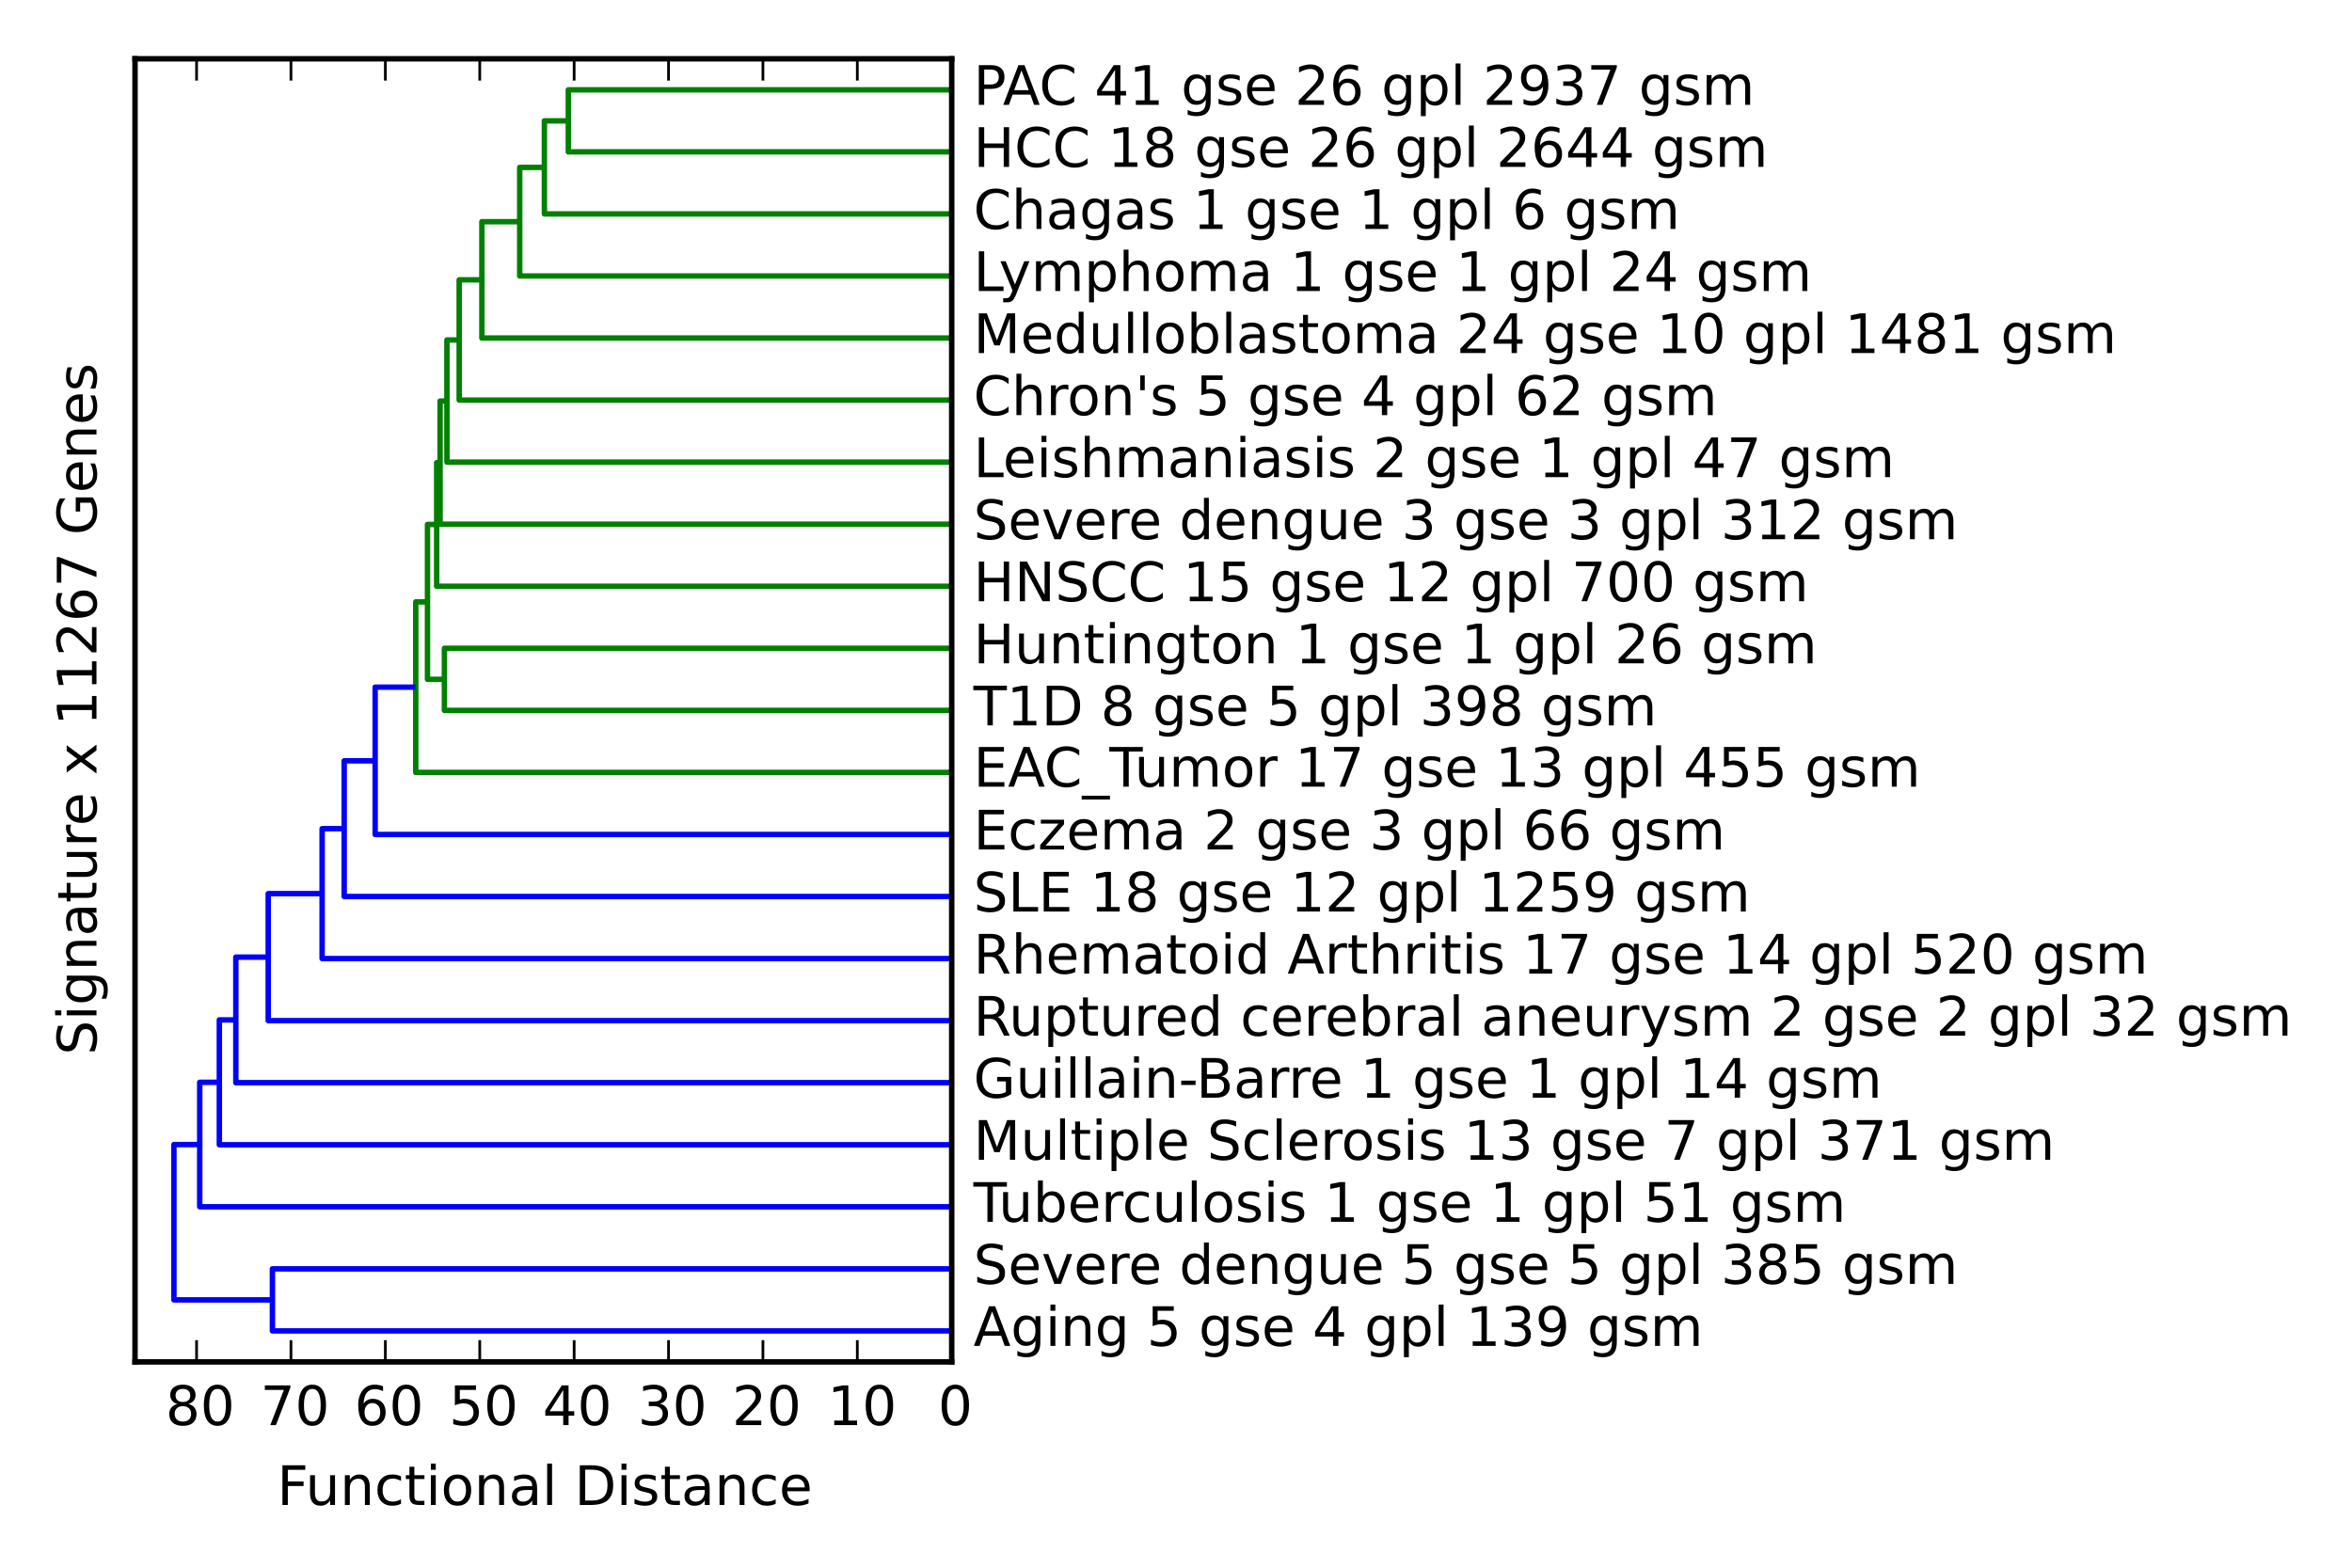 <?xml version="1.0" encoding="utf-8" standalone="no"?>
<!DOCTYPE svg PUBLIC "-//W3C//DTD SVG 1.1//EN"
  "http://www.w3.org/Graphics/SVG/1.1/DTD/svg11.dtd">
<!-- Created with matplotlib (http://matplotlib.org/) -->
<svg height="288pt" version="1.1" viewBox="0 0 432 288" width="432pt" xmlns="http://www.w3.org/2000/svg" xmlns:xlink="http://www.w3.org/1999/xlink">
 <defs>
  <style type="text/css">
*{stroke-linecap:butt;stroke-linejoin:round;}
  </style>
 </defs>
 <g id="figure_1">
  <g id="patch_1">
   <path d="
M0 288
L432 288
L432 0
L0 0
z
" style="fill:#ffffff;"/>
  </g>
  <g id="axes_1">
   <g id="patch_2">
    <path d="
M24.8 250.2
L174.805 250.2
L174.805 10.8
L24.8 10.8
z
" style="fill:#ffffff;"/>
   </g>
   <g id="LineCollection_1">
    <defs>
     <path d="
M174.805 -157.5
L81.625 -157.5
L81.625 -168.9
L174.805 -168.9" id="C0_0_cfdc8e4b62"/>
     <path d="
M174.805 -260.1
L104.384 -260.1
L104.384 -271.5
L174.805 -271.5" id="C0_1_b6a2afdbcf"/>
     <path d="
M174.805 -248.7
L99.99 -248.7
L99.99 -265.8
L104.384 -265.8" id="C0_2_1a064416af"/>
     <path d="
M174.805 -237.3
L95.455 -237.3
L95.455 -257.25
L99.99 -257.25" id="C0_3_930de92f16"/>
     <path d="
M174.805 -225.9
L88.508 -225.9
L88.508 -247.275
L95.455 -247.275" id="C0_4_8e1a6a1eea"/>
     <path d="
M174.805 -214.5
L84.341 -214.5
L84.341 -236.587
L88.508 -236.587" id="C0_5_41d604f5dc"/>
     <path d="
M174.805 -203.1
L82.089 -203.1
L82.089 -225.544
L84.341 -225.544" id="C0_6_80da9a4d37"/>
     <path d="
M174.805 -191.7
L80.831 -191.7
L80.831 -214.322
L82.089 -214.322" id="C0_7_d797a9fae2"/>
     <path d="
M174.805 -180.3
L80.206 -180.3
L80.206 -203.011
L80.831 -203.011" id="C0_8_874f206361"/>
     <path d="
M81.625 -163.2
L78.517 -163.2
L78.517 -191.655
L80.206 -191.655" id="C0_9_01deea9d9f"/>
     <path d="
M174.805 -146.1
L76.362 -146.1
L76.362 -177.428
L78.517 -177.428" id="C0_a_1f8f90cf84"/>
    </defs>
    <g clip-path="url(#pf493289039)">
     <use style="fill:none;stroke:#008000;" x="0.0" xlink:href="#C0_0_cfdc8e4b62" y="288.0"/>
    </g>
    <g clip-path="url(#pf493289039)">
     <use style="fill:none;stroke:#008000;" x="0.0" xlink:href="#C0_1_b6a2afdbcf" y="288.0"/>
    </g>
    <g clip-path="url(#pf493289039)">
     <use style="fill:none;stroke:#008000;" x="0.0" xlink:href="#C0_2_1a064416af" y="288.0"/>
    </g>
    <g clip-path="url(#pf493289039)">
     <use style="fill:none;stroke:#008000;" x="0.0" xlink:href="#C0_3_930de92f16" y="288.0"/>
    </g>
    <g clip-path="url(#pf493289039)">
     <use style="fill:none;stroke:#008000;" x="0.0" xlink:href="#C0_4_8e1a6a1eea" y="288.0"/>
    </g>
    <g clip-path="url(#pf493289039)">
     <use style="fill:none;stroke:#008000;" x="0.0" xlink:href="#C0_5_41d604f5dc" y="288.0"/>
    </g>
    <g clip-path="url(#pf493289039)">
     <use style="fill:none;stroke:#008000;" x="0.0" xlink:href="#C0_6_80da9a4d37" y="288.0"/>
    </g>
    <g clip-path="url(#pf493289039)">
     <use style="fill:none;stroke:#008000;" x="0.0" xlink:href="#C0_7_d797a9fae2" y="288.0"/>
    </g>
    <g clip-path="url(#pf493289039)">
     <use style="fill:none;stroke:#008000;" x="0.0" xlink:href="#C0_8_874f206361" y="288.0"/>
    </g>
    <g clip-path="url(#pf493289039)">
     <use style="fill:none;stroke:#008000;" x="0.0" xlink:href="#C0_9_01deea9d9f" y="288.0"/>
    </g>
    <g clip-path="url(#pf493289039)">
     <use style="fill:none;stroke:#008000;" x="0.0" xlink:href="#C0_a_1f8f90cf84" y="288.0"/>
    </g>
   </g>
   <g id="LineCollection_2">
    <defs>
     <path d="
M174.805 -43.5
L50.035 -43.5
L50.035 -54.9
L174.805 -54.9" id="C1_0_23e1e91619"/>
     <path d="
M174.805 -134.7
L68.906 -134.7
L68.906 -161.764
L76.362 -161.764" id="C1_1_097c8a720b"/>
     <path d="
M174.805 -123.3
L63.22 -123.3
L63.22 -148.232
L68.906 -148.232" id="C1_2_30e3faeb07"/>
     <path d="
M174.805 -111.9
L59.166 -111.9
L59.166 -135.766
L63.22 -135.766" id="C1_3_4a566ce974"/>
     <path d="
M174.805 -100.5
L49.266 -100.5
L49.266 -123.833
L59.166 -123.833" id="C1_4_63269f786f"/>
     <path d="
M174.805 -89.1
L43.316 -89.1
L43.316 -112.166
L49.266 -112.166" id="C1_5_8bc2e21a9c"/>
     <path d="
M174.805 -77.7
L40.287 -77.7
L40.287 -100.633
L43.316 -100.633" id="C1_6_1bd08652dc"/>
     <path d="
M174.805 -66.3
L36.684 -66.3
L36.684 -89.167
L40.287 -89.167" id="C1_7_97e11ef986"/>
     <path d="
M50.035 -49.2
L31.943 -49.2
L31.943 -77.733
L36.684 -77.733" id="C1_8_b8969253ce"/>
    </defs>
    <g clip-path="url(#pf493289039)">
     <use style="fill:none;stroke:#0000ff;" x="0.0" xlink:href="#C1_0_23e1e91619" y="288.0"/>
    </g>
    <g clip-path="url(#pf493289039)">
     <use style="fill:none;stroke:#0000ff;" x="0.0" xlink:href="#C1_1_097c8a720b" y="288.0"/>
    </g>
    <g clip-path="url(#pf493289039)">
     <use style="fill:none;stroke:#0000ff;" x="0.0" xlink:href="#C1_2_30e3faeb07" y="288.0"/>
    </g>
    <g clip-path="url(#pf493289039)">
     <use style="fill:none;stroke:#0000ff;" x="0.0" xlink:href="#C1_3_4a566ce974" y="288.0"/>
    </g>
    <g clip-path="url(#pf493289039)">
     <use style="fill:none;stroke:#0000ff;" x="0.0" xlink:href="#C1_4_63269f786f" y="288.0"/>
    </g>
    <g clip-path="url(#pf493289039)">
     <use style="fill:none;stroke:#0000ff;" x="0.0" xlink:href="#C1_5_8bc2e21a9c" y="288.0"/>
    </g>
    <g clip-path="url(#pf493289039)">
     <use style="fill:none;stroke:#0000ff;" x="0.0" xlink:href="#C1_6_1bd08652dc" y="288.0"/>
    </g>
    <g clip-path="url(#pf493289039)">
     <use style="fill:none;stroke:#0000ff;" x="0.0" xlink:href="#C1_7_97e11ef986" y="288.0"/>
    </g>
    <g clip-path="url(#pf493289039)">
     <use style="fill:none;stroke:#0000ff;" x="0.0" xlink:href="#C1_8_b8969253ce" y="288.0"/>
    </g>
   </g>
   <g id="patch_3">
    <path d="
M24.8 10.8
L174.805 10.8" style="fill:none;stroke:#000000;stroke-linecap:square;stroke-linejoin:miter;"/>
   </g>
   <g id="patch_4">
    <path d="
M174.805 250.2
L174.805 10.8" style="fill:none;stroke:#000000;stroke-linecap:square;stroke-linejoin:miter;"/>
   </g>
   <g id="patch_5">
    <path d="
M24.8 250.2
L174.805 250.2" style="fill:none;stroke:#000000;stroke-linecap:square;stroke-linejoin:miter;"/>
   </g>
   <g id="patch_6">
    <path d="
M24.8 250.2
L24.8 10.8" style="fill:none;stroke:#000000;stroke-linecap:square;stroke-linejoin:miter;"/>
   </g>
   <g id="matplotlib.axis_1">
    <g id="xtick_1">
     <g id="line2d_1">
      <defs>
       <path d="
M0 0
L0 -4" id="m93b0483c22" style="stroke:#000000;stroke-width:0.5;"/>
      </defs>
      <g>
       <use style="stroke:#000000;stroke-width:0.5;" x="174.805" xlink:href="#m93b0483c22" y="250.2"/>
      </g>
     </g>
     <g id="line2d_2">
      <defs>
       <path d="
M0 0
L0 4" id="m741efc42ff" style="stroke:#000000;stroke-width:0.5;"/>
      </defs>
      <g>
       <use style="stroke:#000000;stroke-width:0.5;" x="174.805" xlink:href="#m741efc42ff" y="10.8"/>
      </g>
     </g>
     <g id="text_1">
      <!-- 0 -->
      <defs>
       <path d="
M31.781 66.406
Q24.172 66.406 20.328 58.906
Q16.5 51.422 16.5 36.375
Q16.5 21.391 20.328 13.891
Q24.172 6.391 31.781 6.391
Q39.453 6.391 43.281 13.891
Q47.125 21.391 47.125 36.375
Q47.125 51.422 43.281 58.906
Q39.453 66.406 31.781 66.406
M31.781 74.219
Q44.047 74.219 50.516 64.516
Q56.984 54.828 56.984 36.375
Q56.984 17.969 50.516 8.266
Q44.047 -1.422 31.781 -1.422
Q19.531 -1.422 13.062 8.266
Q6.594 17.969 6.594 36.375
Q6.594 54.828 13.062 64.516
Q19.531 74.219 31.781 74.219" id="BitstreamVeraSans-Roman-30"/>
      </defs>
      <g transform="translate(172.285 261.798)scale(0.1 -0.1)">
       <use xlink:href="#BitstreamVeraSans-Roman-30"/>
      </g>
     </g>
    </g>
    <g id="xtick_2">
     <g id="line2d_3">
      <g>
       <use style="stroke:#000000;stroke-width:0.5;" x="157.467" xlink:href="#m93b0483c22" y="250.2"/>
      </g>
     </g>
     <g id="line2d_4">
      <g>
       <use style="stroke:#000000;stroke-width:0.5;" x="157.467" xlink:href="#m741efc42ff" y="10.8"/>
      </g>
     </g>
     <g id="text_2">
      <!-- 10 -->
      <defs>
       <path d="
M12.406 8.297
L28.516 8.297
L28.516 63.922
L10.984 60.406
L10.984 69.391
L28.422 72.906
L38.281 72.906
L38.281 8.297
L54.391 8.297
L54.391 0
L12.406 0
z
" id="BitstreamVeraSans-Roman-31"/>
      </defs>
      <g transform="translate(151.986 261.798)scale(0.1 -0.1)">
       <use xlink:href="#BitstreamVeraSans-Roman-31"/>
       <use x="63.623" xlink:href="#BitstreamVeraSans-Roman-30"/>
      </g>
     </g>
    </g>
    <g id="xtick_3">
     <g id="line2d_5">
      <g>
       <use style="stroke:#000000;stroke-width:0.5;" x="140.13" xlink:href="#m93b0483c22" y="250.2"/>
      </g>
     </g>
     <g id="line2d_6">
      <g>
       <use style="stroke:#000000;stroke-width:0.5;" x="140.13" xlink:href="#m741efc42ff" y="10.8"/>
      </g>
     </g>
     <g id="text_3">
      <!-- 20 -->
      <defs>
       <path d="
M19.188 8.297
L53.609 8.297
L53.609 0
L7.328 0
L7.328 8.297
Q12.938 14.109 22.625 23.891
Q32.328 33.688 34.812 36.531
Q39.547 41.844 41.422 45.531
Q43.312 49.219 43.312 52.781
Q43.312 58.594 39.234 62.25
Q35.156 65.922 28.609 65.922
Q23.969 65.922 18.812 64.312
Q13.672 62.703 7.812 59.422
L7.812 69.391
Q13.766 71.781 18.938 73
Q24.125 74.219 28.422 74.219
Q39.75 74.219 46.484 68.547
Q53.219 62.891 53.219 53.422
Q53.219 48.922 51.531 44.891
Q49.859 40.875 45.406 35.406
Q44.188 33.984 37.641 27.219
Q31.109 20.453 19.188 8.297" id="BitstreamVeraSans-Roman-32"/>
      </defs>
      <g transform="translate(134.466 261.798)scale(0.1 -0.1)">
       <use xlink:href="#BitstreamVeraSans-Roman-32"/>
       <use x="63.623" xlink:href="#BitstreamVeraSans-Roman-30"/>
      </g>
     </g>
    </g>
    <g id="xtick_4">
     <g id="line2d_7">
      <g>
       <use style="stroke:#000000;stroke-width:0.5;" x="122.792" xlink:href="#m93b0483c22" y="250.2"/>
      </g>
     </g>
     <g id="line2d_8">
      <g>
       <use style="stroke:#000000;stroke-width:0.5;" x="122.792" xlink:href="#m741efc42ff" y="10.8"/>
      </g>
     </g>
     <g id="text_4">
      <!-- 30 -->
      <defs>
       <path d="
M40.578 39.312
Q47.656 37.797 51.625 33
Q55.609 28.219 55.609 21.188
Q55.609 10.406 48.188 4.484
Q40.766 -1.422 27.094 -1.422
Q22.516 -1.422 17.656 -0.516
Q12.797 0.391 7.625 2.203
L7.625 11.719
Q11.719 9.328 16.594 8.109
Q21.484 6.891 26.812 6.891
Q36.078 6.891 40.938 10.547
Q45.797 14.203 45.797 21.188
Q45.797 27.641 41.281 31.266
Q36.766 34.906 28.719 34.906
L20.219 34.906
L20.219 43.016
L29.109 43.016
Q36.375 43.016 40.234 45.922
Q44.094 48.828 44.094 54.297
Q44.094 59.906 40.109 62.906
Q36.141 65.922 28.719 65.922
Q24.656 65.922 20.016 65.031
Q15.375 64.156 9.812 62.312
L9.812 71.094
Q15.438 72.656 20.344 73.438
Q25.25 74.219 29.594 74.219
Q40.828 74.219 47.359 69.109
Q53.906 64.016 53.906 55.328
Q53.906 49.266 50.438 45.094
Q46.969 40.922 40.578 39.312" id="BitstreamVeraSans-Roman-33"/>
      </defs>
      <g transform="translate(117.143 261.798)scale(0.1 -0.1)">
       <use xlink:href="#BitstreamVeraSans-Roman-33"/>
       <use x="63.623" xlink:href="#BitstreamVeraSans-Roman-30"/>
      </g>
     </g>
    </g>
    <g id="xtick_5">
     <g id="line2d_9">
      <g>
       <use style="stroke:#000000;stroke-width:0.5;" x="105.455" xlink:href="#m93b0483c22" y="250.2"/>
      </g>
     </g>
     <g id="line2d_10">
      <g>
       <use style="stroke:#000000;stroke-width:0.5;" x="105.455" xlink:href="#m741efc42ff" y="10.8"/>
      </g>
     </g>
     <g id="text_5">
      <!-- 40 -->
      <defs>
       <path d="
M37.797 64.312
L12.891 25.391
L37.797 25.391
z

M35.203 72.906
L47.609 72.906
L47.609 25.391
L58.016 25.391
L58.016 17.188
L47.609 17.188
L47.609 0
L37.797 0
L37.797 17.188
L4.891 17.188
L4.891 26.703
z
" id="BitstreamVeraSans-Roman-34"/>
      </defs>
      <g transform="translate(99.669 261.798)scale(0.1 -0.1)">
       <use xlink:href="#BitstreamVeraSans-Roman-34"/>
       <use x="63.623" xlink:href="#BitstreamVeraSans-Roman-30"/>
      </g>
     </g>
    </g>
    <g id="xtick_6">
     <g id="line2d_11">
      <g>
       <use style="stroke:#000000;stroke-width:0.5;" x="88.117" xlink:href="#m93b0483c22" y="250.2"/>
      </g>
     </g>
     <g id="line2d_12">
      <g>
       <use style="stroke:#000000;stroke-width:0.5;" x="88.117" xlink:href="#m741efc42ff" y="10.8"/>
      </g>
     </g>
     <g id="text_6">
      <!-- 50 -->
      <defs>
       <path d="
M10.797 72.906
L49.516 72.906
L49.516 64.594
L19.828 64.594
L19.828 46.734
Q21.969 47.469 24.109 47.828
Q26.266 48.188 28.422 48.188
Q40.625 48.188 47.75 41.5
Q54.891 34.812 54.891 23.391
Q54.891 11.625 47.562 5.094
Q40.234 -1.422 26.906 -1.422
Q22.312 -1.422 17.547 -0.641
Q12.797 0.141 7.719 1.703
L7.719 11.625
Q12.109 9.234 16.797 8.062
Q21.484 6.891 26.703 6.891
Q35.156 6.891 40.078 11.328
Q45.016 15.766 45.016 23.391
Q45.016 31 40.078 35.438
Q35.156 39.891 26.703 39.891
Q22.75 39.891 18.812 39.016
Q14.891 38.141 10.797 36.281
z
" id="BitstreamVeraSans-Roman-35"/>
      </defs>
      <g transform="translate(82.473 261.798)scale(0.1 -0.1)">
       <use xlink:href="#BitstreamVeraSans-Roman-35"/>
       <use x="63.623" xlink:href="#BitstreamVeraSans-Roman-30"/>
      </g>
     </g>
    </g>
    <g id="xtick_7">
     <g id="line2d_13">
      <g>
       <use style="stroke:#000000;stroke-width:0.5;" x="70.78" xlink:href="#m93b0483c22" y="250.2"/>
      </g>
     </g>
     <g id="line2d_14">
      <g>
       <use style="stroke:#000000;stroke-width:0.5;" x="70.78" xlink:href="#m741efc42ff" y="10.8"/>
      </g>
     </g>
     <g id="text_7">
      <!-- 60 -->
      <defs>
       <path d="
M33.016 40.375
Q26.375 40.375 22.484 35.828
Q18.609 31.297 18.609 23.391
Q18.609 15.531 22.484 10.953
Q26.375 6.391 33.016 6.391
Q39.656 6.391 43.531 10.953
Q47.406 15.531 47.406 23.391
Q47.406 31.297 43.531 35.828
Q39.656 40.375 33.016 40.375
M52.594 71.297
L52.594 62.312
Q48.875 64.062 45.094 64.984
Q41.312 65.922 37.594 65.922
Q27.828 65.922 22.672 59.328
Q17.531 52.734 16.797 39.406
Q19.672 43.656 24.016 45.922
Q28.375 48.188 33.594 48.188
Q44.578 48.188 50.953 41.516
Q57.328 34.859 57.328 23.391
Q57.328 12.156 50.688 5.359
Q44.047 -1.422 33.016 -1.422
Q20.359 -1.422 13.672 8.266
Q6.984 17.969 6.984 36.375
Q6.984 53.656 15.188 63.938
Q23.391 74.219 37.203 74.219
Q40.922 74.219 44.703 73.484
Q48.484 72.75 52.594 71.297" id="BitstreamVeraSans-Roman-36"/>
      </defs>
      <g transform="translate(65.099 261.798)scale(0.1 -0.1)">
       <use xlink:href="#BitstreamVeraSans-Roman-36"/>
       <use x="63.623" xlink:href="#BitstreamVeraSans-Roman-30"/>
      </g>
     </g>
    </g>
    <g id="xtick_8">
     <g id="line2d_15">
      <g>
       <use style="stroke:#000000;stroke-width:0.5;" x="53.442" xlink:href="#m93b0483c22" y="250.2"/>
      </g>
     </g>
     <g id="line2d_16">
      <g>
       <use style="stroke:#000000;stroke-width:0.5;" x="53.442" xlink:href="#m741efc42ff" y="10.8"/>
      </g>
     </g>
     <g id="text_8">
      <!-- 70 -->
      <defs>
       <path d="
M8.203 72.906
L55.078 72.906
L55.078 68.703
L28.609 0
L18.312 0
L43.219 64.594
L8.203 64.594
z
" id="BitstreamVeraSans-Roman-37"/>
      </defs>
      <g transform="translate(47.822 261.798)scale(0.1 -0.1)">
       <use xlink:href="#BitstreamVeraSans-Roman-37"/>
       <use x="63.623" xlink:href="#BitstreamVeraSans-Roman-30"/>
      </g>
     </g>
    </g>
    <g id="xtick_9">
     <g id="line2d_17">
      <g>
       <use style="stroke:#000000;stroke-width:0.5;" x="36.105" xlink:href="#m93b0483c22" y="250.2"/>
      </g>
     </g>
     <g id="line2d_18">
      <g>
       <use style="stroke:#000000;stroke-width:0.5;" x="36.105" xlink:href="#m741efc42ff" y="10.8"/>
      </g>
     </g>
     <g id="text_9">
      <!-- 80 -->
      <defs>
       <path d="
M31.781 34.625
Q24.75 34.625 20.719 30.859
Q16.703 27.094 16.703 20.516
Q16.703 13.922 20.719 10.156
Q24.75 6.391 31.781 6.391
Q38.812 6.391 42.859 10.172
Q46.922 13.969 46.922 20.516
Q46.922 27.094 42.891 30.859
Q38.875 34.625 31.781 34.625
M21.922 38.812
Q15.578 40.375 12.031 44.719
Q8.5 49.078 8.5 55.328
Q8.5 64.062 14.719 69.141
Q20.953 74.219 31.781 74.219
Q42.672 74.219 48.875 69.141
Q55.078 64.062 55.078 55.328
Q55.078 49.078 51.531 44.719
Q48 40.375 41.703 38.812
Q48.828 37.156 52.797 32.312
Q56.781 27.484 56.781 20.516
Q56.781 9.906 50.312 4.234
Q43.844 -1.422 31.781 -1.422
Q19.734 -1.422 13.25 4.234
Q6.781 9.906 6.781 20.516
Q6.781 27.484 10.781 32.312
Q14.797 37.156 21.922 38.812
M18.312 54.391
Q18.312 48.734 21.844 45.562
Q25.391 42.391 31.781 42.391
Q38.141 42.391 41.719 45.562
Q45.312 48.734 45.312 54.391
Q45.312 60.062 41.719 63.234
Q38.141 66.406 31.781 66.406
Q25.391 66.406 21.844 63.234
Q18.312 60.062 18.312 54.391" id="BitstreamVeraSans-Roman-38"/>
      </defs>
      <g transform="translate(30.414 261.798)scale(0.1 -0.1)">
       <use xlink:href="#BitstreamVeraSans-Roman-38"/>
       <use x="63.623" xlink:href="#BitstreamVeraSans-Roman-30"/>
      </g>
     </g>
    </g>
    <g id="text_10">
     <!-- Functional Distance -->
     <defs>
      <path id="BitstreamVeraSans-Roman-20"/>
      <path d="
M54.891 33.016
L54.891 0
L45.906 0
L45.906 32.719
Q45.906 40.484 42.875 44.328
Q39.844 48.188 33.797 48.188
Q26.516 48.188 22.312 43.547
Q18.109 38.922 18.109 30.906
L18.109 0
L9.078 0
L9.078 54.688
L18.109 54.688
L18.109 46.188
Q21.344 51.125 25.703 53.562
Q30.078 56 35.797 56
Q45.219 56 50.047 50.172
Q54.891 44.344 54.891 33.016" id="BitstreamVeraSans-Roman-6e"/>
      <path d="
M30.609 48.391
Q23.391 48.391 19.188 42.75
Q14.984 37.109 14.984 27.297
Q14.984 17.484 19.156 11.844
Q23.344 6.203 30.609 6.203
Q37.797 6.203 41.984 11.859
Q46.188 17.531 46.188 27.297
Q46.188 37.016 41.984 42.703
Q37.797 48.391 30.609 48.391
M30.609 56
Q42.328 56 49.016 48.375
Q55.719 40.766 55.719 27.297
Q55.719 13.875 49.016 6.219
Q42.328 -1.422 30.609 -1.422
Q18.844 -1.422 12.172 6.219
Q5.516 13.875 5.516 27.297
Q5.516 40.766 12.172 48.375
Q18.844 56 30.609 56" id="BitstreamVeraSans-Roman-6f"/>
      <path d="
M9.422 75.984
L18.406 75.984
L18.406 0
L9.422 0
z
" id="BitstreamVeraSans-Roman-6c"/>
      <path d="
M9.812 72.906
L51.703 72.906
L51.703 64.594
L19.672 64.594
L19.672 43.109
L48.578 43.109
L48.578 34.812
L19.672 34.812
L19.672 0
L9.812 0
z
" id="BitstreamVeraSans-Roman-46"/>
      <path d="
M19.672 64.797
L19.672 8.109
L31.594 8.109
Q46.688 8.109 53.688 14.938
Q60.688 21.781 60.688 36.531
Q60.688 51.172 53.688 57.984
Q46.688 64.797 31.594 64.797
z

M9.812 72.906
L30.078 72.906
Q51.266 72.906 61.172 64.094
Q71.094 55.281 71.094 36.531
Q71.094 17.672 61.125 8.828
Q51.172 0 30.078 0
L9.812 0
z
" id="BitstreamVeraSans-Roman-44"/>
      <path d="
M9.422 54.688
L18.406 54.688
L18.406 0
L9.422 0
z

M9.422 75.984
L18.406 75.984
L18.406 64.594
L9.422 64.594
z
" id="BitstreamVeraSans-Roman-69"/>
      <path d="
M56.203 29.594
L56.203 25.203
L14.891 25.203
Q15.484 15.922 20.484 11.062
Q25.484 6.203 34.422 6.203
Q39.594 6.203 44.453 7.469
Q49.312 8.734 54.109 11.281
L54.109 2.781
Q49.266 0.734 44.188 -0.344
Q39.109 -1.422 33.891 -1.422
Q20.797 -1.422 13.156 6.188
Q5.516 13.812 5.516 26.812
Q5.516 40.234 12.766 48.109
Q20.016 56 32.328 56
Q43.359 56 49.781 48.891
Q56.203 41.797 56.203 29.594
M47.219 32.234
Q47.125 39.594 43.094 43.984
Q39.062 48.391 32.422 48.391
Q24.906 48.391 20.391 44.141
Q15.875 39.891 15.188 32.172
z
" id="BitstreamVeraSans-Roman-65"/>
      <path d="
M18.312 70.219
L18.312 54.688
L36.812 54.688
L36.812 47.703
L18.312 47.703
L18.312 18.016
Q18.312 11.328 20.141 9.422
Q21.969 7.516 27.594 7.516
L36.812 7.516
L36.812 0
L27.594 0
Q17.188 0 13.234 3.875
Q9.281 7.766 9.281 18.016
L9.281 47.703
L2.688 47.703
L2.688 54.688
L9.281 54.688
L9.281 70.219
z
" id="BitstreamVeraSans-Roman-74"/>
      <path d="
M8.5 21.578
L8.5 54.688
L17.484 54.688
L17.484 21.922
Q17.484 14.156 20.5 10.266
Q23.531 6.391 29.594 6.391
Q36.859 6.391 41.078 11.031
Q45.312 15.672 45.312 23.688
L45.312 54.688
L54.297 54.688
L54.297 0
L45.312 0
L45.312 8.406
Q42.047 3.422 37.719 1
Q33.406 -1.422 27.688 -1.422
Q18.266 -1.422 13.375 4.438
Q8.5 10.297 8.5 21.578" id="BitstreamVeraSans-Roman-75"/>
      <path d="
M34.281 27.484
Q23.391 27.484 19.188 25
Q14.984 22.516 14.984 16.5
Q14.984 11.719 18.141 8.906
Q21.297 6.109 26.703 6.109
Q34.188 6.109 38.703 11.406
Q43.219 16.703 43.219 25.484
L43.219 27.484
z

M52.203 31.203
L52.203 0
L43.219 0
L43.219 8.297
Q40.141 3.328 35.547 0.953
Q30.953 -1.422 24.312 -1.422
Q15.922 -1.422 10.953 3.297
Q6 8.016 6 15.922
Q6 25.141 12.172 29.828
Q18.359 34.516 30.609 34.516
L43.219 34.516
L43.219 35.406
Q43.219 41.609 39.141 45
Q35.062 48.391 27.688 48.391
Q23 48.391 18.547 47.266
Q14.109 46.141 10.016 43.891
L10.016 52.203
Q14.938 54.109 19.578 55.047
Q24.219 56 28.609 56
Q40.484 56 46.344 49.844
Q52.203 43.703 52.203 31.203" id="BitstreamVeraSans-Roman-61"/>
      <path d="
M44.281 53.078
L44.281 44.578
Q40.484 46.531 36.375 47.5
Q32.281 48.484 27.875 48.484
Q21.188 48.484 17.844 46.438
Q14.5 44.391 14.5 40.281
Q14.5 37.156 16.891 35.375
Q19.281 33.594 26.516 31.984
L29.594 31.297
Q39.156 29.25 43.188 25.516
Q47.219 21.781 47.219 15.094
Q47.219 7.469 41.188 3.016
Q35.156 -1.422 24.609 -1.422
Q20.219 -1.422 15.453 -0.562
Q10.688 0.297 5.422 2
L5.422 11.281
Q10.406 8.688 15.234 7.391
Q20.062 6.109 24.812 6.109
Q31.156 6.109 34.562 8.281
Q37.984 10.453 37.984 14.406
Q37.984 18.062 35.516 20.016
Q33.062 21.969 24.703 23.781
L21.578 24.516
Q13.234 26.266 9.516 29.906
Q5.812 33.547 5.812 39.891
Q5.812 47.609 11.281 51.797
Q16.75 56 26.812 56
Q31.781 56 36.172 55.266
Q40.578 54.547 44.281 53.078" id="BitstreamVeraSans-Roman-73"/>
      <path d="
M48.781 52.594
L48.781 44.188
Q44.969 46.297 41.141 47.344
Q37.312 48.391 33.406 48.391
Q24.656 48.391 19.812 42.844
Q14.984 37.312 14.984 27.297
Q14.984 17.281 19.812 11.734
Q24.656 6.203 33.406 6.203
Q37.312 6.203 41.141 7.25
Q44.969 8.297 48.781 10.406
L48.781 2.094
Q45.016 0.344 40.984 -0.531
Q36.969 -1.422 32.422 -1.422
Q20.062 -1.422 12.781 6.344
Q5.516 14.109 5.516 27.297
Q5.516 40.672 12.859 48.328
Q20.219 56 33.016 56
Q37.156 56 41.109 55.141
Q45.062 54.297 48.781 52.594" id="BitstreamVeraSans-Roman-63"/>
     </defs>
     <g transform="translate(50.899 276.477)scale(0.1 -0.1)">
      <use xlink:href="#BitstreamVeraSans-Roman-46"/>
      <use x="52.02" xlink:href="#BitstreamVeraSans-Roman-75"/>
      <use x="115.398" xlink:href="#BitstreamVeraSans-Roman-6e"/>
      <use x="178.777" xlink:href="#BitstreamVeraSans-Roman-63"/>
      <use x="233.758" xlink:href="#BitstreamVeraSans-Roman-74"/>
      <use x="272.967" xlink:href="#BitstreamVeraSans-Roman-69"/>
      <use x="300.75" xlink:href="#BitstreamVeraSans-Roman-6f"/>
      <use x="361.932" xlink:href="#BitstreamVeraSans-Roman-6e"/>
      <use x="425.311" xlink:href="#BitstreamVeraSans-Roman-61"/>
      <use x="486.59" xlink:href="#BitstreamVeraSans-Roman-6c"/>
      <use x="514.373" xlink:href="#BitstreamVeraSans-Roman-20"/>
      <use x="546.16" xlink:href="#BitstreamVeraSans-Roman-44"/>
      <use x="623.162" xlink:href="#BitstreamVeraSans-Roman-69"/>
      <use x="650.945" xlink:href="#BitstreamVeraSans-Roman-73"/>
      <use x="703.045" xlink:href="#BitstreamVeraSans-Roman-74"/>
      <use x="742.254" xlink:href="#BitstreamVeraSans-Roman-61"/>
      <use x="803.533" xlink:href="#BitstreamVeraSans-Roman-6e"/>
      <use x="866.912" xlink:href="#BitstreamVeraSans-Roman-63"/>
      <use x="921.893" xlink:href="#BitstreamVeraSans-Roman-65"/>
     </g>
    </g>
   </g>
   <g id="matplotlib.axis_2">
    <g id="ytick_1">
     <g id="text_11">
      <!-- Aging 5 gse 4 gpl 139 gsm -->
      <defs>
       <path d="
M52 44.188
Q55.375 50.25 60.062 53.125
Q64.75 56 71.094 56
Q79.641 56 84.281 50.016
Q88.922 44.047 88.922 33.016
L88.922 0
L79.891 0
L79.891 32.719
Q79.891 40.578 77.094 44.375
Q74.312 48.188 68.609 48.188
Q61.625 48.188 57.562 43.547
Q53.516 38.922 53.516 30.906
L53.516 0
L44.484 0
L44.484 32.719
Q44.484 40.625 41.703 44.406
Q38.922 48.188 33.109 48.188
Q26.219 48.188 22.156 43.531
Q18.109 38.875 18.109 30.906
L18.109 0
L9.078 0
L9.078 54.688
L18.109 54.688
L18.109 46.188
Q21.188 51.219 25.484 53.609
Q29.781 56 35.688 56
Q41.656 56 45.828 52.969
Q50 49.953 52 44.188" id="BitstreamVeraSans-Roman-6d"/>
       <path d="
M45.406 27.984
Q45.406 37.75 41.375 43.109
Q37.359 48.484 30.078 48.484
Q22.859 48.484 18.828 43.109
Q14.797 37.75 14.797 27.984
Q14.797 18.266 18.828 12.891
Q22.859 7.516 30.078 7.516
Q37.359 7.516 41.375 12.891
Q45.406 18.266 45.406 27.984
M54.391 6.781
Q54.391 -7.172 48.188 -13.984
Q42 -20.797 29.203 -20.797
Q24.469 -20.797 20.266 -20.094
Q16.062 -19.391 12.109 -17.922
L12.109 -9.188
Q16.062 -11.328 19.922 -12.344
Q23.781 -13.375 27.781 -13.375
Q36.625 -13.375 41.016 -8.766
Q45.406 -4.156 45.406 5.172
L45.406 9.625
Q42.625 4.781 38.281 2.391
Q33.938 0 27.875 0
Q17.828 0 11.672 7.656
Q5.516 15.328 5.516 27.984
Q5.516 40.672 11.672 48.328
Q17.828 56 27.875 56
Q33.938 56 38.281 53.609
Q42.625 51.219 45.406 46.391
L45.406 54.688
L54.391 54.688
z
" id="BitstreamVeraSans-Roman-67"/>
       <path d="
M10.984 1.516
L10.984 10.5
Q14.703 8.734 18.5 7.812
Q22.312 6.891 25.984 6.891
Q35.75 6.891 40.891 13.453
Q46.047 20.016 46.781 33.406
Q43.953 29.203 39.594 26.953
Q35.25 24.703 29.984 24.703
Q19.047 24.703 12.672 31.312
Q6.297 37.938 6.297 49.422
Q6.297 60.641 12.938 67.422
Q19.578 74.219 30.609 74.219
Q43.266 74.219 49.922 64.516
Q56.594 54.828 56.594 36.375
Q56.594 19.141 48.406 8.859
Q40.234 -1.422 26.422 -1.422
Q22.703 -1.422 18.891 -0.688
Q15.094 0.047 10.984 1.516
M30.609 32.422
Q37.25 32.422 41.125 36.953
Q45.016 41.5 45.016 49.422
Q45.016 57.281 41.125 61.844
Q37.25 66.406 30.609 66.406
Q23.969 66.406 20.094 61.844
Q16.219 57.281 16.219 49.422
Q16.219 41.5 20.094 36.953
Q23.969 32.422 30.609 32.422" id="BitstreamVeraSans-Roman-39"/>
       <path d="
M18.109 8.203
L18.109 -20.797
L9.078 -20.797
L9.078 54.688
L18.109 54.688
L18.109 46.391
Q20.953 51.266 25.266 53.625
Q29.594 56 35.594 56
Q45.562 56 51.781 48.094
Q58.016 40.188 58.016 27.297
Q58.016 14.406 51.781 6.484
Q45.562 -1.422 35.594 -1.422
Q29.594 -1.422 25.266 0.953
Q20.953 3.328 18.109 8.203
M48.688 27.297
Q48.688 37.203 44.609 42.844
Q40.531 48.484 33.406 48.484
Q26.266 48.484 22.188 42.844
Q18.109 37.203 18.109 27.297
Q18.109 17.391 22.188 11.75
Q26.266 6.109 33.406 6.109
Q40.531 6.109 44.609 11.75
Q48.688 17.391 48.688 27.297" id="BitstreamVeraSans-Roman-70"/>
       <path d="
M34.188 63.188
L20.797 26.906
L47.609 26.906
z

M28.609 72.906
L39.797 72.906
L67.578 0
L57.328 0
L50.688 18.703
L17.828 18.703
L11.188 0
L0.781 0
z
" id="BitstreamVeraSans-Roman-41"/>
      </defs>
      <g transform="translate(178.805 247.259)scale(0.1 -0.1)">
       <use xlink:href="#BitstreamVeraSans-Roman-41"/>
       <use x="68.408" xlink:href="#BitstreamVeraSans-Roman-67"/>
       <use x="131.885" xlink:href="#BitstreamVeraSans-Roman-69"/>
       <use x="159.668" xlink:href="#BitstreamVeraSans-Roman-6e"/>
       <use x="223.047" xlink:href="#BitstreamVeraSans-Roman-67"/>
       <use x="286.523" xlink:href="#BitstreamVeraSans-Roman-20"/>
       <use x="318.311" xlink:href="#BitstreamVeraSans-Roman-35"/>
       <use x="381.934" xlink:href="#BitstreamVeraSans-Roman-20"/>
       <use x="413.721" xlink:href="#BitstreamVeraSans-Roman-67"/>
       <use x="477.197" xlink:href="#BitstreamVeraSans-Roman-73"/>
       <use x="529.297" xlink:href="#BitstreamVeraSans-Roman-65"/>
       <use x="590.82" xlink:href="#BitstreamVeraSans-Roman-20"/>
       <use x="622.607" xlink:href="#BitstreamVeraSans-Roman-34"/>
       <use x="686.23" xlink:href="#BitstreamVeraSans-Roman-20"/>
       <use x="718.018" xlink:href="#BitstreamVeraSans-Roman-67"/>
       <use x="781.494" xlink:href="#BitstreamVeraSans-Roman-70"/>
       <use x="844.971" xlink:href="#BitstreamVeraSans-Roman-6c"/>
       <use x="872.754" xlink:href="#BitstreamVeraSans-Roman-20"/>
       <use x="904.541" xlink:href="#BitstreamVeraSans-Roman-31"/>
       <use x="968.164" xlink:href="#BitstreamVeraSans-Roman-33"/>
       <use x="1031.787" xlink:href="#BitstreamVeraSans-Roman-39"/>
       <use x="1095.41" xlink:href="#BitstreamVeraSans-Roman-20"/>
       <use x="1127.197" xlink:href="#BitstreamVeraSans-Roman-67"/>
       <use x="1190.674" xlink:href="#BitstreamVeraSans-Roman-73"/>
       <use x="1242.773" xlink:href="#BitstreamVeraSans-Roman-6d"/>
      </g>
     </g>
    </g>
    <g id="ytick_2">
     <g id="text_12">
      <!-- Severe dengue 5 gse 5 gpl 385 gsm -->
      <defs>
       <path d="
M2.984 54.688
L12.5 54.688
L29.594 8.797
L46.688 54.688
L56.203 54.688
L35.688 0
L23.484 0
z
" id="BitstreamVeraSans-Roman-76"/>
       <path d="
M45.406 46.391
L45.406 75.984
L54.391 75.984
L54.391 0
L45.406 0
L45.406 8.203
Q42.578 3.328 38.25 0.953
Q33.938 -1.422 27.875 -1.422
Q17.969 -1.422 11.734 6.484
Q5.516 14.406 5.516 27.297
Q5.516 40.188 11.734 48.094
Q17.969 56 27.875 56
Q33.938 56 38.25 53.625
Q42.578 51.266 45.406 46.391
M14.797 27.297
Q14.797 17.391 18.875 11.75
Q22.953 6.109 30.078 6.109
Q37.203 6.109 41.297 11.75
Q45.406 17.391 45.406 27.297
Q45.406 37.203 41.297 42.844
Q37.203 48.484 30.078 48.484
Q22.953 48.484 18.875 42.844
Q14.797 37.203 14.797 27.297" id="BitstreamVeraSans-Roman-64"/>
       <path d="
M53.516 70.516
L53.516 60.891
Q47.906 63.578 42.922 64.891
Q37.938 66.219 33.297 66.219
Q25.25 66.219 20.875 63.094
Q16.5 59.969 16.5 54.203
Q16.5 49.359 19.406 46.891
Q22.312 44.438 30.422 42.922
L36.375 41.703
Q47.406 39.594 52.656 34.297
Q57.906 29 57.906 20.125
Q57.906 9.516 50.797 4.047
Q43.703 -1.422 29.984 -1.422
Q24.812 -1.422 18.969 -0.25
Q13.141 0.922 6.891 3.219
L6.891 13.375
Q12.891 10.016 18.656 8.297
Q24.422 6.594 29.984 6.594
Q38.422 6.594 43.016 9.906
Q47.609 13.234 47.609 19.391
Q47.609 24.75 44.312 27.781
Q41.016 30.812 33.5 32.328
L27.484 33.5
Q16.453 35.688 11.516 40.375
Q6.594 45.062 6.594 53.422
Q6.594 63.094 13.406 68.656
Q20.219 74.219 32.172 74.219
Q37.312 74.219 42.625 73.281
Q47.953 72.359 53.516 70.516" id="BitstreamVeraSans-Roman-53"/>
       <path d="
M41.109 46.297
Q39.594 47.172 37.812 47.578
Q36.031 48 33.891 48
Q26.266 48 22.188 43.047
Q18.109 38.094 18.109 28.812
L18.109 0
L9.078 0
L9.078 54.688
L18.109 54.688
L18.109 46.188
Q20.953 51.172 25.484 53.578
Q30.031 56 36.531 56
Q37.453 56 38.578 55.875
Q39.703 55.766 41.062 55.516
z
" id="BitstreamVeraSans-Roman-72"/>
      </defs>
      <g transform="translate(178.805 235.859)scale(0.1 -0.1)">
       <use xlink:href="#BitstreamVeraSans-Roman-53"/>
       <use x="63.477" xlink:href="#BitstreamVeraSans-Roman-65"/>
       <use x="125.0" xlink:href="#BitstreamVeraSans-Roman-76"/>
       <use x="184.18" xlink:href="#BitstreamVeraSans-Roman-65"/>
       <use x="245.703" xlink:href="#BitstreamVeraSans-Roman-72"/>
       <use x="284.566" xlink:href="#BitstreamVeraSans-Roman-65"/>
       <use x="346.09" xlink:href="#BitstreamVeraSans-Roman-20"/>
       <use x="377.877" xlink:href="#BitstreamVeraSans-Roman-64"/>
       <use x="441.354" xlink:href="#BitstreamVeraSans-Roman-65"/>
       <use x="502.877" xlink:href="#BitstreamVeraSans-Roman-6e"/>
       <use x="566.256" xlink:href="#BitstreamVeraSans-Roman-67"/>
       <use x="629.732" xlink:href="#BitstreamVeraSans-Roman-75"/>
       <use x="693.111" xlink:href="#BitstreamVeraSans-Roman-65"/>
       <use x="754.635" xlink:href="#BitstreamVeraSans-Roman-20"/>
       <use x="786.422" xlink:href="#BitstreamVeraSans-Roman-35"/>
       <use x="850.045" xlink:href="#BitstreamVeraSans-Roman-20"/>
       <use x="881.832" xlink:href="#BitstreamVeraSans-Roman-67"/>
       <use x="945.309" xlink:href="#BitstreamVeraSans-Roman-73"/>
       <use x="997.408" xlink:href="#BitstreamVeraSans-Roman-65"/>
       <use x="1058.932" xlink:href="#BitstreamVeraSans-Roman-20"/>
       <use x="1090.719" xlink:href="#BitstreamVeraSans-Roman-35"/>
       <use x="1154.342" xlink:href="#BitstreamVeraSans-Roman-20"/>
       <use x="1186.129" xlink:href="#BitstreamVeraSans-Roman-67"/>
       <use x="1249.605" xlink:href="#BitstreamVeraSans-Roman-70"/>
       <use x="1313.082" xlink:href="#BitstreamVeraSans-Roman-6c"/>
       <use x="1340.865" xlink:href="#BitstreamVeraSans-Roman-20"/>
       <use x="1372.652" xlink:href="#BitstreamVeraSans-Roman-33"/>
       <use x="1436.275" xlink:href="#BitstreamVeraSans-Roman-38"/>
       <use x="1499.898" xlink:href="#BitstreamVeraSans-Roman-35"/>
       <use x="1563.521" xlink:href="#BitstreamVeraSans-Roman-20"/>
       <use x="1595.309" xlink:href="#BitstreamVeraSans-Roman-67"/>
       <use x="1658.785" xlink:href="#BitstreamVeraSans-Roman-73"/>
       <use x="1710.885" xlink:href="#BitstreamVeraSans-Roman-6d"/>
      </g>
     </g>
    </g>
    <g id="ytick_3">
     <g id="text_13">
      <!-- Tuberculosis 1 gse 1 gpl 51 gsm -->
      <defs>
       <path d="
M-0.297 72.906
L61.375 72.906
L61.375 64.594
L35.5 64.594
L35.5 0
L25.594 0
L25.594 64.594
L-0.297 64.594
z
" id="BitstreamVeraSans-Roman-54"/>
       <path d="
M48.688 27.297
Q48.688 37.203 44.609 42.844
Q40.531 48.484 33.406 48.484
Q26.266 48.484 22.188 42.844
Q18.109 37.203 18.109 27.297
Q18.109 17.391 22.188 11.75
Q26.266 6.109 33.406 6.109
Q40.531 6.109 44.609 11.75
Q48.688 17.391 48.688 27.297
M18.109 46.391
Q20.953 51.266 25.266 53.625
Q29.594 56 35.594 56
Q45.562 56 51.781 48.094
Q58.016 40.188 58.016 27.297
Q58.016 14.406 51.781 6.484
Q45.562 -1.422 35.594 -1.422
Q29.594 -1.422 25.266 0.953
Q20.953 3.328 18.109 8.203
L18.109 0
L9.078 0
L9.078 75.984
L18.109 75.984
z
" id="BitstreamVeraSans-Roman-62"/>
      </defs>
      <g transform="translate(178.805 224.459)scale(0.1 -0.1)">
       <use xlink:href="#BitstreamVeraSans-Roman-54"/>
       <use x="45.959" xlink:href="#BitstreamVeraSans-Roman-75"/>
       <use x="109.338" xlink:href="#BitstreamVeraSans-Roman-62"/>
       <use x="172.814" xlink:href="#BitstreamVeraSans-Roman-65"/>
       <use x="234.338" xlink:href="#BitstreamVeraSans-Roman-72"/>
       <use x="273.201" xlink:href="#BitstreamVeraSans-Roman-63"/>
       <use x="328.182" xlink:href="#BitstreamVeraSans-Roman-75"/>
       <use x="391.561" xlink:href="#BitstreamVeraSans-Roman-6c"/>
       <use x="419.344" xlink:href="#BitstreamVeraSans-Roman-6f"/>
       <use x="480.525" xlink:href="#BitstreamVeraSans-Roman-73"/>
       <use x="532.625" xlink:href="#BitstreamVeraSans-Roman-69"/>
       <use x="560.408" xlink:href="#BitstreamVeraSans-Roman-73"/>
       <use x="612.508" xlink:href="#BitstreamVeraSans-Roman-20"/>
       <use x="644.295" xlink:href="#BitstreamVeraSans-Roman-31"/>
       <use x="707.918" xlink:href="#BitstreamVeraSans-Roman-20"/>
       <use x="739.705" xlink:href="#BitstreamVeraSans-Roman-67"/>
       <use x="803.182" xlink:href="#BitstreamVeraSans-Roman-73"/>
       <use x="855.281" xlink:href="#BitstreamVeraSans-Roman-65"/>
       <use x="916.805" xlink:href="#BitstreamVeraSans-Roman-20"/>
       <use x="948.592" xlink:href="#BitstreamVeraSans-Roman-31"/>
       <use x="1012.215" xlink:href="#BitstreamVeraSans-Roman-20"/>
       <use x="1044.002" xlink:href="#BitstreamVeraSans-Roman-67"/>
       <use x="1107.479" xlink:href="#BitstreamVeraSans-Roman-70"/>
       <use x="1170.955" xlink:href="#BitstreamVeraSans-Roman-6c"/>
       <use x="1198.738" xlink:href="#BitstreamVeraSans-Roman-20"/>
       <use x="1230.525" xlink:href="#BitstreamVeraSans-Roman-35"/>
       <use x="1294.148" xlink:href="#BitstreamVeraSans-Roman-31"/>
       <use x="1357.771" xlink:href="#BitstreamVeraSans-Roman-20"/>
       <use x="1389.559" xlink:href="#BitstreamVeraSans-Roman-67"/>
       <use x="1453.035" xlink:href="#BitstreamVeraSans-Roman-73"/>
       <use x="1505.135" xlink:href="#BitstreamVeraSans-Roman-6d"/>
      </g>
     </g>
    </g>
    <g id="ytick_4">
     <g id="text_14">
      <!-- Multiple Sclerosis 13 gse 7 gpl 371 gsm -->
      <defs>
       <path d="
M9.812 72.906
L24.516 72.906
L43.109 23.297
L61.812 72.906
L76.516 72.906
L76.516 0
L66.891 0
L66.891 64.016
L48.094 14.016
L38.188 14.016
L19.391 64.016
L19.391 0
L9.812 0
z
" id="BitstreamVeraSans-Roman-4d"/>
      </defs>
      <g transform="translate(178.805 213.059)scale(0.1 -0.1)">
       <use xlink:href="#BitstreamVeraSans-Roman-4d"/>
       <use x="86.279" xlink:href="#BitstreamVeraSans-Roman-75"/>
       <use x="149.658" xlink:href="#BitstreamVeraSans-Roman-6c"/>
       <use x="177.441" xlink:href="#BitstreamVeraSans-Roman-74"/>
       <use x="216.65" xlink:href="#BitstreamVeraSans-Roman-69"/>
       <use x="244.434" xlink:href="#BitstreamVeraSans-Roman-70"/>
       <use x="307.91" xlink:href="#BitstreamVeraSans-Roman-6c"/>
       <use x="335.693" xlink:href="#BitstreamVeraSans-Roman-65"/>
       <use x="397.217" xlink:href="#BitstreamVeraSans-Roman-20"/>
       <use x="429.004" xlink:href="#BitstreamVeraSans-Roman-53"/>
       <use x="492.48" xlink:href="#BitstreamVeraSans-Roman-63"/>
       <use x="547.461" xlink:href="#BitstreamVeraSans-Roman-6c"/>
       <use x="575.244" xlink:href="#BitstreamVeraSans-Roman-65"/>
       <use x="636.768" xlink:href="#BitstreamVeraSans-Roman-72"/>
       <use x="675.631" xlink:href="#BitstreamVeraSans-Roman-6f"/>
       <use x="736.812" xlink:href="#BitstreamVeraSans-Roman-73"/>
       <use x="788.912" xlink:href="#BitstreamVeraSans-Roman-69"/>
       <use x="816.695" xlink:href="#BitstreamVeraSans-Roman-73"/>
       <use x="868.795" xlink:href="#BitstreamVeraSans-Roman-20"/>
       <use x="900.582" xlink:href="#BitstreamVeraSans-Roman-31"/>
       <use x="964.205" xlink:href="#BitstreamVeraSans-Roman-33"/>
       <use x="1027.828" xlink:href="#BitstreamVeraSans-Roman-20"/>
       <use x="1059.615" xlink:href="#BitstreamVeraSans-Roman-67"/>
       <use x="1123.092" xlink:href="#BitstreamVeraSans-Roman-73"/>
       <use x="1175.191" xlink:href="#BitstreamVeraSans-Roman-65"/>
       <use x="1236.715" xlink:href="#BitstreamVeraSans-Roman-20"/>
       <use x="1268.502" xlink:href="#BitstreamVeraSans-Roman-37"/>
       <use x="1332.125" xlink:href="#BitstreamVeraSans-Roman-20"/>
       <use x="1363.912" xlink:href="#BitstreamVeraSans-Roman-67"/>
       <use x="1427.389" xlink:href="#BitstreamVeraSans-Roman-70"/>
       <use x="1490.865" xlink:href="#BitstreamVeraSans-Roman-6c"/>
       <use x="1518.648" xlink:href="#BitstreamVeraSans-Roman-20"/>
       <use x="1550.436" xlink:href="#BitstreamVeraSans-Roman-33"/>
       <use x="1614.059" xlink:href="#BitstreamVeraSans-Roman-37"/>
       <use x="1677.682" xlink:href="#BitstreamVeraSans-Roman-31"/>
       <use x="1741.305" xlink:href="#BitstreamVeraSans-Roman-20"/>
       <use x="1773.092" xlink:href="#BitstreamVeraSans-Roman-67"/>
       <use x="1836.568" xlink:href="#BitstreamVeraSans-Roman-73"/>
       <use x="1888.668" xlink:href="#BitstreamVeraSans-Roman-6d"/>
      </g>
     </g>
    </g>
    <g id="ytick_5">
     <g id="text_15">
      <!-- Guillain-Barre 1 gse 1 gpl 14 gsm -->
      <defs>
       <path d="
M59.516 10.406
L59.516 29.984
L43.406 29.984
L43.406 38.094
L69.281 38.094
L69.281 6.781
Q63.578 2.734 56.688 0.656
Q49.812 -1.422 42 -1.422
Q24.906 -1.422 15.25 8.562
Q5.609 18.562 5.609 36.375
Q5.609 54.25 15.25 64.234
Q24.906 74.219 42 74.219
Q49.125 74.219 55.547 72.453
Q61.969 70.703 67.391 67.281
L67.391 56.781
Q61.922 61.422 55.766 63.766
Q49.609 66.109 42.828 66.109
Q29.438 66.109 22.719 58.641
Q16.016 51.172 16.016 36.375
Q16.016 21.625 22.719 14.156
Q29.438 6.688 42.828 6.688
Q48.047 6.688 52.141 7.594
Q56.25 8.5 59.516 10.406" id="BitstreamVeraSans-Roman-47"/>
       <path d="
M4.891 31.391
L31.203 31.391
L31.203 23.391
L4.891 23.391
z
" id="BitstreamVeraSans-Roman-2d"/>
       <path d="
M19.672 34.812
L19.672 8.109
L35.5 8.109
Q43.453 8.109 47.281 11.406
Q51.125 14.703 51.125 21.484
Q51.125 28.328 47.281 31.562
Q43.453 34.812 35.5 34.812
z

M19.672 64.797
L19.672 42.828
L34.281 42.828
Q41.5 42.828 45.031 45.531
Q48.578 48.25 48.578 53.812
Q48.578 59.328 45.031 62.062
Q41.5 64.797 34.281 64.797
z

M9.812 72.906
L35.016 72.906
Q46.297 72.906 52.391 68.219
Q58.5 63.531 58.5 54.891
Q58.5 48.188 55.375 44.234
Q52.25 40.281 46.188 39.312
Q53.469 37.75 57.5 32.781
Q61.531 27.828 61.531 20.406
Q61.531 10.641 54.891 5.312
Q48.25 0 35.984 0
L9.812 0
z
" id="BitstreamVeraSans-Roman-42"/>
      </defs>
      <g transform="translate(178.805 201.659)scale(0.1 -0.1)">
       <use xlink:href="#BitstreamVeraSans-Roman-47"/>
       <use x="77.49" xlink:href="#BitstreamVeraSans-Roman-75"/>
       <use x="140.869" xlink:href="#BitstreamVeraSans-Roman-69"/>
       <use x="168.652" xlink:href="#BitstreamVeraSans-Roman-6c"/>
       <use x="196.436" xlink:href="#BitstreamVeraSans-Roman-6c"/>
       <use x="224.219" xlink:href="#BitstreamVeraSans-Roman-61"/>
       <use x="285.498" xlink:href="#BitstreamVeraSans-Roman-69"/>
       <use x="313.281" xlink:href="#BitstreamVeraSans-Roman-6e"/>
       <use x="376.66" xlink:href="#BitstreamVeraSans-Roman-2d"/>
       <use x="409.119" xlink:href="#BitstreamVeraSans-Roman-42"/>
       <use x="477.723" xlink:href="#BitstreamVeraSans-Roman-61"/>
       <use x="539.002" xlink:href="#BitstreamVeraSans-Roman-72"/>
       <use x="578.365" xlink:href="#BitstreamVeraSans-Roman-72"/>
       <use x="617.229" xlink:href="#BitstreamVeraSans-Roman-65"/>
       <use x="678.752" xlink:href="#BitstreamVeraSans-Roman-20"/>
       <use x="710.539" xlink:href="#BitstreamVeraSans-Roman-31"/>
       <use x="774.162" xlink:href="#BitstreamVeraSans-Roman-20"/>
       <use x="805.949" xlink:href="#BitstreamVeraSans-Roman-67"/>
       <use x="869.426" xlink:href="#BitstreamVeraSans-Roman-73"/>
       <use x="921.525" xlink:href="#BitstreamVeraSans-Roman-65"/>
       <use x="983.049" xlink:href="#BitstreamVeraSans-Roman-20"/>
       <use x="1014.836" xlink:href="#BitstreamVeraSans-Roman-31"/>
       <use x="1078.459" xlink:href="#BitstreamVeraSans-Roman-20"/>
       <use x="1110.246" xlink:href="#BitstreamVeraSans-Roman-67"/>
       <use x="1173.723" xlink:href="#BitstreamVeraSans-Roman-70"/>
       <use x="1237.199" xlink:href="#BitstreamVeraSans-Roman-6c"/>
       <use x="1264.982" xlink:href="#BitstreamVeraSans-Roman-20"/>
       <use x="1296.77" xlink:href="#BitstreamVeraSans-Roman-31"/>
       <use x="1360.393" xlink:href="#BitstreamVeraSans-Roman-34"/>
       <use x="1424.016" xlink:href="#BitstreamVeraSans-Roman-20"/>
       <use x="1455.803" xlink:href="#BitstreamVeraSans-Roman-67"/>
       <use x="1519.279" xlink:href="#BitstreamVeraSans-Roman-73"/>
       <use x="1571.379" xlink:href="#BitstreamVeraSans-Roman-6d"/>
      </g>
     </g>
    </g>
    <g id="ytick_6">
     <g id="text_16">
      <!-- Ruptured cerebral aneurysm 2 gse 2 gpl 32 gsm -->
      <defs>
       <path d="
M44.391 34.188
Q47.562 33.109 50.562 29.594
Q53.562 26.078 56.594 19.922
L66.609 0
L56 0
L46.688 18.703
Q43.062 26.031 39.672 28.422
Q36.281 30.812 30.422 30.812
L19.672 30.812
L19.672 0
L9.812 0
L9.812 72.906
L32.078 72.906
Q44.578 72.906 50.734 67.672
Q56.891 62.453 56.891 51.906
Q56.891 45.016 53.688 40.469
Q50.484 35.938 44.391 34.188
M19.672 64.797
L19.672 38.922
L32.078 38.922
Q39.203 38.922 42.844 42.219
Q46.484 45.516 46.484 51.906
Q46.484 58.297 42.844 61.547
Q39.203 64.797 32.078 64.797
z
" id="BitstreamVeraSans-Roman-52"/>
       <path d="
M32.172 -5.078
Q28.375 -14.844 24.75 -17.812
Q21.141 -20.797 15.094 -20.797
L7.906 -20.797
L7.906 -13.281
L13.188 -13.281
Q16.891 -13.281 18.938 -11.516
Q21 -9.766 23.484 -3.219
L25.094 0.875
L2.984 54.688
L12.5 54.688
L29.594 11.922
L46.688 54.688
L56.203 54.688
z
" id="BitstreamVeraSans-Roman-79"/>
      </defs>
      <g transform="translate(178.805 190.259)scale(0.1 -0.1)">
       <use xlink:href="#BitstreamVeraSans-Roman-52"/>
       <use x="64.982" xlink:href="#BitstreamVeraSans-Roman-75"/>
       <use x="128.361" xlink:href="#BitstreamVeraSans-Roman-70"/>
       <use x="191.838" xlink:href="#BitstreamVeraSans-Roman-74"/>
       <use x="231.047" xlink:href="#BitstreamVeraSans-Roman-75"/>
       <use x="294.426" xlink:href="#BitstreamVeraSans-Roman-72"/>
       <use x="333.289" xlink:href="#BitstreamVeraSans-Roman-65"/>
       <use x="394.812" xlink:href="#BitstreamVeraSans-Roman-64"/>
       <use x="458.289" xlink:href="#BitstreamVeraSans-Roman-20"/>
       <use x="490.076" xlink:href="#BitstreamVeraSans-Roman-63"/>
       <use x="545.057" xlink:href="#BitstreamVeraSans-Roman-65"/>
       <use x="606.58" xlink:href="#BitstreamVeraSans-Roman-72"/>
       <use x="645.443" xlink:href="#BitstreamVeraSans-Roman-65"/>
       <use x="706.967" xlink:href="#BitstreamVeraSans-Roman-62"/>
       <use x="770.443" xlink:href="#BitstreamVeraSans-Roman-72"/>
       <use x="811.557" xlink:href="#BitstreamVeraSans-Roman-61"/>
       <use x="872.836" xlink:href="#BitstreamVeraSans-Roman-6c"/>
       <use x="900.619" xlink:href="#BitstreamVeraSans-Roman-20"/>
       <use x="932.406" xlink:href="#BitstreamVeraSans-Roman-61"/>
       <use x="993.686" xlink:href="#BitstreamVeraSans-Roman-6e"/>
       <use x="1057.064" xlink:href="#BitstreamVeraSans-Roman-65"/>
       <use x="1118.588" xlink:href="#BitstreamVeraSans-Roman-75"/>
       <use x="1181.967" xlink:href="#BitstreamVeraSans-Roman-72"/>
       <use x="1223.08" xlink:href="#BitstreamVeraSans-Roman-79"/>
       <use x="1282.26" xlink:href="#BitstreamVeraSans-Roman-73"/>
       <use x="1334.359" xlink:href="#BitstreamVeraSans-Roman-6d"/>
       <use x="1431.771" xlink:href="#BitstreamVeraSans-Roman-20"/>
       <use x="1463.559" xlink:href="#BitstreamVeraSans-Roman-32"/>
       <use x="1527.182" xlink:href="#BitstreamVeraSans-Roman-20"/>
       <use x="1558.969" xlink:href="#BitstreamVeraSans-Roman-67"/>
       <use x="1622.445" xlink:href="#BitstreamVeraSans-Roman-73"/>
       <use x="1674.545" xlink:href="#BitstreamVeraSans-Roman-65"/>
       <use x="1736.068" xlink:href="#BitstreamVeraSans-Roman-20"/>
       <use x="1767.855" xlink:href="#BitstreamVeraSans-Roman-32"/>
       <use x="1831.479" xlink:href="#BitstreamVeraSans-Roman-20"/>
       <use x="1863.266" xlink:href="#BitstreamVeraSans-Roman-67"/>
       <use x="1926.742" xlink:href="#BitstreamVeraSans-Roman-70"/>
       <use x="1990.219" xlink:href="#BitstreamVeraSans-Roman-6c"/>
       <use x="2018.002" xlink:href="#BitstreamVeraSans-Roman-20"/>
       <use x="2049.789" xlink:href="#BitstreamVeraSans-Roman-33"/>
       <use x="2113.412" xlink:href="#BitstreamVeraSans-Roman-32"/>
       <use x="2177.035" xlink:href="#BitstreamVeraSans-Roman-20"/>
       <use x="2208.822" xlink:href="#BitstreamVeraSans-Roman-67"/>
       <use x="2272.299" xlink:href="#BitstreamVeraSans-Roman-73"/>
       <use x="2324.398" xlink:href="#BitstreamVeraSans-Roman-6d"/>
      </g>
     </g>
    </g>
    <g id="ytick_7">
     <g id="text_17">
      <!-- Rhematoid Arthritis 17 gse 14 gpl 520 gsm -->
      <defs>
       <path d="
M54.891 33.016
L54.891 0
L45.906 0
L45.906 32.719
Q45.906 40.484 42.875 44.328
Q39.844 48.188 33.797 48.188
Q26.516 48.188 22.312 43.547
Q18.109 38.922 18.109 30.906
L18.109 0
L9.078 0
L9.078 75.984
L18.109 75.984
L18.109 46.188
Q21.344 51.125 25.703 53.562
Q30.078 56 35.797 56
Q45.219 56 50.047 50.172
Q54.891 44.344 54.891 33.016" id="BitstreamVeraSans-Roman-68"/>
      </defs>
      <g transform="translate(178.805 178.859)scale(0.1 -0.1)">
       <use xlink:href="#BitstreamVeraSans-Roman-52"/>
       <use x="69.482" xlink:href="#BitstreamVeraSans-Roman-68"/>
       <use x="132.861" xlink:href="#BitstreamVeraSans-Roman-65"/>
       <use x="194.385" xlink:href="#BitstreamVeraSans-Roman-6d"/>
       <use x="291.797" xlink:href="#BitstreamVeraSans-Roman-61"/>
       <use x="353.076" xlink:href="#BitstreamVeraSans-Roman-74"/>
       <use x="392.285" xlink:href="#BitstreamVeraSans-Roman-6f"/>
       <use x="453.467" xlink:href="#BitstreamVeraSans-Roman-69"/>
       <use x="481.25" xlink:href="#BitstreamVeraSans-Roman-64"/>
       <use x="544.727" xlink:href="#BitstreamVeraSans-Roman-20"/>
       <use x="576.514" xlink:href="#BitstreamVeraSans-Roman-41"/>
       <use x="644.922" xlink:href="#BitstreamVeraSans-Roman-72"/>
       <use x="686.035" xlink:href="#BitstreamVeraSans-Roman-74"/>
       <use x="725.244" xlink:href="#BitstreamVeraSans-Roman-68"/>
       <use x="788.623" xlink:href="#BitstreamVeraSans-Roman-72"/>
       <use x="829.736" xlink:href="#BitstreamVeraSans-Roman-69"/>
       <use x="857.52" xlink:href="#BitstreamVeraSans-Roman-74"/>
       <use x="896.729" xlink:href="#BitstreamVeraSans-Roman-69"/>
       <use x="924.512" xlink:href="#BitstreamVeraSans-Roman-73"/>
       <use x="976.611" xlink:href="#BitstreamVeraSans-Roman-20"/>
       <use x="1008.398" xlink:href="#BitstreamVeraSans-Roman-31"/>
       <use x="1072.021" xlink:href="#BitstreamVeraSans-Roman-37"/>
       <use x="1135.645" xlink:href="#BitstreamVeraSans-Roman-20"/>
       <use x="1167.432" xlink:href="#BitstreamVeraSans-Roman-67"/>
       <use x="1230.908" xlink:href="#BitstreamVeraSans-Roman-73"/>
       <use x="1283.008" xlink:href="#BitstreamVeraSans-Roman-65"/>
       <use x="1344.531" xlink:href="#BitstreamVeraSans-Roman-20"/>
       <use x="1376.318" xlink:href="#BitstreamVeraSans-Roman-31"/>
       <use x="1439.941" xlink:href="#BitstreamVeraSans-Roman-34"/>
       <use x="1503.564" xlink:href="#BitstreamVeraSans-Roman-20"/>
       <use x="1535.352" xlink:href="#BitstreamVeraSans-Roman-67"/>
       <use x="1598.828" xlink:href="#BitstreamVeraSans-Roman-70"/>
       <use x="1662.305" xlink:href="#BitstreamVeraSans-Roman-6c"/>
       <use x="1690.088" xlink:href="#BitstreamVeraSans-Roman-20"/>
       <use x="1721.875" xlink:href="#BitstreamVeraSans-Roman-35"/>
       <use x="1785.498" xlink:href="#BitstreamVeraSans-Roman-32"/>
       <use x="1849.121" xlink:href="#BitstreamVeraSans-Roman-30"/>
       <use x="1912.744" xlink:href="#BitstreamVeraSans-Roman-20"/>
       <use x="1944.531" xlink:href="#BitstreamVeraSans-Roman-67"/>
       <use x="2008.008" xlink:href="#BitstreamVeraSans-Roman-73"/>
       <use x="2060.107" xlink:href="#BitstreamVeraSans-Roman-6d"/>
      </g>
     </g>
    </g>
    <g id="ytick_8">
     <g id="text_18">
      <!-- SLE 18 gse 12 gpl 1259 gsm -->
      <defs>
       <path d="
M9.812 72.906
L55.906 72.906
L55.906 64.594
L19.672 64.594
L19.672 43.016
L54.391 43.016
L54.391 34.719
L19.672 34.719
L19.672 8.297
L56.781 8.297
L56.781 0
L9.812 0
z
" id="BitstreamVeraSans-Roman-45"/>
       <path d="
M9.812 72.906
L19.672 72.906
L19.672 8.297
L55.172 8.297
L55.172 0
L9.812 0
z
" id="BitstreamVeraSans-Roman-4c"/>
      </defs>
      <g transform="translate(178.805 167.459)scale(0.1 -0.1)">
       <use xlink:href="#BitstreamVeraSans-Roman-53"/>
       <use x="63.477" xlink:href="#BitstreamVeraSans-Roman-4c"/>
       <use x="119.189" xlink:href="#BitstreamVeraSans-Roman-45"/>
       <use x="182.373" xlink:href="#BitstreamVeraSans-Roman-20"/>
       <use x="214.16" xlink:href="#BitstreamVeraSans-Roman-31"/>
       <use x="277.783" xlink:href="#BitstreamVeraSans-Roman-38"/>
       <use x="341.406" xlink:href="#BitstreamVeraSans-Roman-20"/>
       <use x="373.193" xlink:href="#BitstreamVeraSans-Roman-67"/>
       <use x="436.67" xlink:href="#BitstreamVeraSans-Roman-73"/>
       <use x="488.77" xlink:href="#BitstreamVeraSans-Roman-65"/>
       <use x="550.293" xlink:href="#BitstreamVeraSans-Roman-20"/>
       <use x="582.08" xlink:href="#BitstreamVeraSans-Roman-31"/>
       <use x="645.703" xlink:href="#BitstreamVeraSans-Roman-32"/>
       <use x="709.326" xlink:href="#BitstreamVeraSans-Roman-20"/>
       <use x="741.113" xlink:href="#BitstreamVeraSans-Roman-67"/>
       <use x="804.59" xlink:href="#BitstreamVeraSans-Roman-70"/>
       <use x="868.066" xlink:href="#BitstreamVeraSans-Roman-6c"/>
       <use x="895.85" xlink:href="#BitstreamVeraSans-Roman-20"/>
       <use x="927.637" xlink:href="#BitstreamVeraSans-Roman-31"/>
       <use x="991.26" xlink:href="#BitstreamVeraSans-Roman-32"/>
       <use x="1054.883" xlink:href="#BitstreamVeraSans-Roman-35"/>
       <use x="1118.506" xlink:href="#BitstreamVeraSans-Roman-39"/>
       <use x="1182.129" xlink:href="#BitstreamVeraSans-Roman-20"/>
       <use x="1213.916" xlink:href="#BitstreamVeraSans-Roman-67"/>
       <use x="1277.393" xlink:href="#BitstreamVeraSans-Roman-73"/>
       <use x="1329.492" xlink:href="#BitstreamVeraSans-Roman-6d"/>
      </g>
     </g>
    </g>
    <g id="ytick_9">
     <g id="text_19">
      <!-- Eczema 2 gse 3 gpl 66 gsm -->
      <defs>
       <path d="
M5.516 54.688
L48.188 54.688
L48.188 46.484
L14.406 7.172
L48.188 7.172
L48.188 0
L4.297 0
L4.297 8.203
L38.094 47.516
L5.516 47.516
z
" id="BitstreamVeraSans-Roman-7a"/>
      </defs>
      <g transform="translate(178.805 156.059)scale(0.1 -0.1)">
       <use xlink:href="#BitstreamVeraSans-Roman-45"/>
       <use x="63.184" xlink:href="#BitstreamVeraSans-Roman-63"/>
       <use x="118.164" xlink:href="#BitstreamVeraSans-Roman-7a"/>
       <use x="170.654" xlink:href="#BitstreamVeraSans-Roman-65"/>
       <use x="232.178" xlink:href="#BitstreamVeraSans-Roman-6d"/>
       <use x="329.59" xlink:href="#BitstreamVeraSans-Roman-61"/>
       <use x="390.869" xlink:href="#BitstreamVeraSans-Roman-20"/>
       <use x="422.656" xlink:href="#BitstreamVeraSans-Roman-32"/>
       <use x="486.279" xlink:href="#BitstreamVeraSans-Roman-20"/>
       <use x="518.066" xlink:href="#BitstreamVeraSans-Roman-67"/>
       <use x="581.543" xlink:href="#BitstreamVeraSans-Roman-73"/>
       <use x="633.643" xlink:href="#BitstreamVeraSans-Roman-65"/>
       <use x="695.166" xlink:href="#BitstreamVeraSans-Roman-20"/>
       <use x="726.953" xlink:href="#BitstreamVeraSans-Roman-33"/>
       <use x="790.576" xlink:href="#BitstreamVeraSans-Roman-20"/>
       <use x="822.363" xlink:href="#BitstreamVeraSans-Roman-67"/>
       <use x="885.84" xlink:href="#BitstreamVeraSans-Roman-70"/>
       <use x="949.316" xlink:href="#BitstreamVeraSans-Roman-6c"/>
       <use x="977.1" xlink:href="#BitstreamVeraSans-Roman-20"/>
       <use x="1008.887" xlink:href="#BitstreamVeraSans-Roman-36"/>
       <use x="1072.51" xlink:href="#BitstreamVeraSans-Roman-36"/>
       <use x="1136.133" xlink:href="#BitstreamVeraSans-Roman-20"/>
       <use x="1167.92" xlink:href="#BitstreamVeraSans-Roman-67"/>
       <use x="1231.396" xlink:href="#BitstreamVeraSans-Roman-73"/>
       <use x="1283.496" xlink:href="#BitstreamVeraSans-Roman-6d"/>
      </g>
     </g>
    </g>
    <g id="ytick_10">
     <g id="text_20">
      <!-- EAC_Tumor 17 gse 13 gpl 455 gsm -->
      <defs>
       <path d="
M64.406 67.281
L64.406 56.891
Q59.422 61.531 53.781 63.812
Q48.141 66.109 41.797 66.109
Q29.297 66.109 22.656 58.469
Q16.016 50.828 16.016 36.375
Q16.016 21.969 22.656 14.328
Q29.297 6.688 41.797 6.688
Q48.141 6.688 53.781 8.984
Q59.422 11.281 64.406 15.922
L64.406 5.609
Q59.234 2.094 53.438 0.328
Q47.656 -1.422 41.219 -1.422
Q24.656 -1.422 15.125 8.703
Q5.609 18.844 5.609 36.375
Q5.609 53.953 15.125 64.078
Q24.656 74.219 41.219 74.219
Q47.75 74.219 53.531 72.484
Q59.328 70.75 64.406 67.281" id="BitstreamVeraSans-Roman-43"/>
       <path d="
M50.984 -16.609
L50.984 -23.578
L-0.984 -23.578
L-0.984 -16.609
z
" id="BitstreamVeraSans-Roman-5f"/>
      </defs>
      <g transform="translate(178.805 144.52)scale(0.1 -0.1)">
       <use xlink:href="#BitstreamVeraSans-Roman-45"/>
       <use x="63.184" xlink:href="#BitstreamVeraSans-Roman-41"/>
       <use x="129.842" xlink:href="#BitstreamVeraSans-Roman-43"/>
       <use x="199.666" xlink:href="#BitstreamVeraSans-Roman-5f"/>
       <use x="249.666" xlink:href="#BitstreamVeraSans-Roman-54"/>
       <use x="295.625" xlink:href="#BitstreamVeraSans-Roman-75"/>
       <use x="359.004" xlink:href="#BitstreamVeraSans-Roman-6d"/>
       <use x="456.416" xlink:href="#BitstreamVeraSans-Roman-6f"/>
       <use x="517.598" xlink:href="#BitstreamVeraSans-Roman-72"/>
       <use x="558.711" xlink:href="#BitstreamVeraSans-Roman-20"/>
       <use x="590.498" xlink:href="#BitstreamVeraSans-Roman-31"/>
       <use x="654.121" xlink:href="#BitstreamVeraSans-Roman-37"/>
       <use x="717.744" xlink:href="#BitstreamVeraSans-Roman-20"/>
       <use x="749.531" xlink:href="#BitstreamVeraSans-Roman-67"/>
       <use x="813.008" xlink:href="#BitstreamVeraSans-Roman-73"/>
       <use x="865.107" xlink:href="#BitstreamVeraSans-Roman-65"/>
       <use x="926.631" xlink:href="#BitstreamVeraSans-Roman-20"/>
       <use x="958.418" xlink:href="#BitstreamVeraSans-Roman-31"/>
       <use x="1022.041" xlink:href="#BitstreamVeraSans-Roman-33"/>
       <use x="1085.664" xlink:href="#BitstreamVeraSans-Roman-20"/>
       <use x="1117.451" xlink:href="#BitstreamVeraSans-Roman-67"/>
       <use x="1180.928" xlink:href="#BitstreamVeraSans-Roman-70"/>
       <use x="1244.404" xlink:href="#BitstreamVeraSans-Roman-6c"/>
       <use x="1272.188" xlink:href="#BitstreamVeraSans-Roman-20"/>
       <use x="1303.975" xlink:href="#BitstreamVeraSans-Roman-34"/>
       <use x="1367.598" xlink:href="#BitstreamVeraSans-Roman-35"/>
       <use x="1431.221" xlink:href="#BitstreamVeraSans-Roman-35"/>
       <use x="1494.844" xlink:href="#BitstreamVeraSans-Roman-20"/>
       <use x="1526.631" xlink:href="#BitstreamVeraSans-Roman-67"/>
       <use x="1590.107" xlink:href="#BitstreamVeraSans-Roman-73"/>
       <use x="1642.207" xlink:href="#BitstreamVeraSans-Roman-6d"/>
      </g>
     </g>
    </g>
    <g id="ytick_11">
     <g id="text_21">
      <!-- T1D 8 gse 5 gpl 398 gsm -->
      <g transform="translate(178.805 133.259)scale(0.1 -0.1)">
       <use xlink:href="#BitstreamVeraSans-Roman-54"/>
       <use x="61.084" xlink:href="#BitstreamVeraSans-Roman-31"/>
       <use x="124.707" xlink:href="#BitstreamVeraSans-Roman-44"/>
       <use x="201.709" xlink:href="#BitstreamVeraSans-Roman-20"/>
       <use x="233.496" xlink:href="#BitstreamVeraSans-Roman-38"/>
       <use x="297.119" xlink:href="#BitstreamVeraSans-Roman-20"/>
       <use x="328.906" xlink:href="#BitstreamVeraSans-Roman-67"/>
       <use x="392.383" xlink:href="#BitstreamVeraSans-Roman-73"/>
       <use x="444.482" xlink:href="#BitstreamVeraSans-Roman-65"/>
       <use x="506.006" xlink:href="#BitstreamVeraSans-Roman-20"/>
       <use x="537.793" xlink:href="#BitstreamVeraSans-Roman-35"/>
       <use x="601.416" xlink:href="#BitstreamVeraSans-Roman-20"/>
       <use x="633.203" xlink:href="#BitstreamVeraSans-Roman-67"/>
       <use x="696.68" xlink:href="#BitstreamVeraSans-Roman-70"/>
       <use x="760.156" xlink:href="#BitstreamVeraSans-Roman-6c"/>
       <use x="787.939" xlink:href="#BitstreamVeraSans-Roman-20"/>
       <use x="819.727" xlink:href="#BitstreamVeraSans-Roman-33"/>
       <use x="883.35" xlink:href="#BitstreamVeraSans-Roman-39"/>
       <use x="946.973" xlink:href="#BitstreamVeraSans-Roman-38"/>
       <use x="1010.596" xlink:href="#BitstreamVeraSans-Roman-20"/>
       <use x="1042.383" xlink:href="#BitstreamVeraSans-Roman-67"/>
       <use x="1105.859" xlink:href="#BitstreamVeraSans-Roman-73"/>
       <use x="1157.959" xlink:href="#BitstreamVeraSans-Roman-6d"/>
      </g>
     </g>
    </g>
    <g id="ytick_12">
     <g id="text_22">
      <!-- Huntington 1 gse 1 gpl 26 gsm -->
      <defs>
       <path d="
M9.812 72.906
L19.672 72.906
L19.672 43.016
L55.516 43.016
L55.516 72.906
L65.375 72.906
L65.375 0
L55.516 0
L55.516 34.719
L19.672 34.719
L19.672 0
L9.812 0
z
" id="BitstreamVeraSans-Roman-48"/>
      </defs>
      <g transform="translate(178.805 121.859)scale(0.1 -0.1)">
       <use xlink:href="#BitstreamVeraSans-Roman-48"/>
       <use x="75.195" xlink:href="#BitstreamVeraSans-Roman-75"/>
       <use x="138.574" xlink:href="#BitstreamVeraSans-Roman-6e"/>
       <use x="201.953" xlink:href="#BitstreamVeraSans-Roman-74"/>
       <use x="241.162" xlink:href="#BitstreamVeraSans-Roman-69"/>
       <use x="268.945" xlink:href="#BitstreamVeraSans-Roman-6e"/>
       <use x="332.324" xlink:href="#BitstreamVeraSans-Roman-67"/>
       <use x="395.801" xlink:href="#BitstreamVeraSans-Roman-74"/>
       <use x="435.01" xlink:href="#BitstreamVeraSans-Roman-6f"/>
       <use x="496.191" xlink:href="#BitstreamVeraSans-Roman-6e"/>
       <use x="559.57" xlink:href="#BitstreamVeraSans-Roman-20"/>
       <use x="591.357" xlink:href="#BitstreamVeraSans-Roman-31"/>
       <use x="654.98" xlink:href="#BitstreamVeraSans-Roman-20"/>
       <use x="686.768" xlink:href="#BitstreamVeraSans-Roman-67"/>
       <use x="750.244" xlink:href="#BitstreamVeraSans-Roman-73"/>
       <use x="802.344" xlink:href="#BitstreamVeraSans-Roman-65"/>
       <use x="863.867" xlink:href="#BitstreamVeraSans-Roman-20"/>
       <use x="895.654" xlink:href="#BitstreamVeraSans-Roman-31"/>
       <use x="959.277" xlink:href="#BitstreamVeraSans-Roman-20"/>
       <use x="991.064" xlink:href="#BitstreamVeraSans-Roman-67"/>
       <use x="1054.541" xlink:href="#BitstreamVeraSans-Roman-70"/>
       <use x="1118.018" xlink:href="#BitstreamVeraSans-Roman-6c"/>
       <use x="1145.801" xlink:href="#BitstreamVeraSans-Roman-20"/>
       <use x="1177.588" xlink:href="#BitstreamVeraSans-Roman-32"/>
       <use x="1241.211" xlink:href="#BitstreamVeraSans-Roman-36"/>
       <use x="1304.834" xlink:href="#BitstreamVeraSans-Roman-20"/>
       <use x="1336.621" xlink:href="#BitstreamVeraSans-Roman-67"/>
       <use x="1400.098" xlink:href="#BitstreamVeraSans-Roman-73"/>
       <use x="1452.197" xlink:href="#BitstreamVeraSans-Roman-6d"/>
      </g>
     </g>
    </g>
    <g id="ytick_13">
     <g id="text_23">
      <!-- HNSCC 15 gse 12 gpl 700 gsm -->
      <defs>
       <path d="
M9.812 72.906
L23.094 72.906
L55.422 11.922
L55.422 72.906
L64.984 72.906
L64.984 0
L51.703 0
L19.391 60.984
L19.391 0
L9.812 0
z
" id="BitstreamVeraSans-Roman-4e"/>
      </defs>
      <g transform="translate(178.805 110.459)scale(0.1 -0.1)">
       <use xlink:href="#BitstreamVeraSans-Roman-48"/>
       <use x="75.195" xlink:href="#BitstreamVeraSans-Roman-4e"/>
       <use x="150.0" xlink:href="#BitstreamVeraSans-Roman-53"/>
       <use x="213.477" xlink:href="#BitstreamVeraSans-Roman-43"/>
       <use x="283.301" xlink:href="#BitstreamVeraSans-Roman-43"/>
       <use x="353.125" xlink:href="#BitstreamVeraSans-Roman-20"/>
       <use x="384.912" xlink:href="#BitstreamVeraSans-Roman-31"/>
       <use x="448.535" xlink:href="#BitstreamVeraSans-Roman-35"/>
       <use x="512.158" xlink:href="#BitstreamVeraSans-Roman-20"/>
       <use x="543.945" xlink:href="#BitstreamVeraSans-Roman-67"/>
       <use x="607.422" xlink:href="#BitstreamVeraSans-Roman-73"/>
       <use x="659.521" xlink:href="#BitstreamVeraSans-Roman-65"/>
       <use x="721.045" xlink:href="#BitstreamVeraSans-Roman-20"/>
       <use x="752.832" xlink:href="#BitstreamVeraSans-Roman-31"/>
       <use x="816.455" xlink:href="#BitstreamVeraSans-Roman-32"/>
       <use x="880.078" xlink:href="#BitstreamVeraSans-Roman-20"/>
       <use x="911.865" xlink:href="#BitstreamVeraSans-Roman-67"/>
       <use x="975.342" xlink:href="#BitstreamVeraSans-Roman-70"/>
       <use x="1038.818" xlink:href="#BitstreamVeraSans-Roman-6c"/>
       <use x="1066.602" xlink:href="#BitstreamVeraSans-Roman-20"/>
       <use x="1098.389" xlink:href="#BitstreamVeraSans-Roman-37"/>
       <use x="1162.012" xlink:href="#BitstreamVeraSans-Roman-30"/>
       <use x="1225.635" xlink:href="#BitstreamVeraSans-Roman-30"/>
       <use x="1289.258" xlink:href="#BitstreamVeraSans-Roman-20"/>
       <use x="1321.045" xlink:href="#BitstreamVeraSans-Roman-67"/>
       <use x="1384.521" xlink:href="#BitstreamVeraSans-Roman-73"/>
       <use x="1436.621" xlink:href="#BitstreamVeraSans-Roman-6d"/>
      </g>
     </g>
    </g>
    <g id="ytick_14">
     <g id="text_24">
      <!-- Severe dengue 3 gse 3 gpl 312 gsm -->
      <g transform="translate(178.805 99.059)scale(0.1 -0.1)">
       <use xlink:href="#BitstreamVeraSans-Roman-53"/>
       <use x="63.477" xlink:href="#BitstreamVeraSans-Roman-65"/>
       <use x="125.0" xlink:href="#BitstreamVeraSans-Roman-76"/>
       <use x="184.18" xlink:href="#BitstreamVeraSans-Roman-65"/>
       <use x="245.703" xlink:href="#BitstreamVeraSans-Roman-72"/>
       <use x="284.566" xlink:href="#BitstreamVeraSans-Roman-65"/>
       <use x="346.09" xlink:href="#BitstreamVeraSans-Roman-20"/>
       <use x="377.877" xlink:href="#BitstreamVeraSans-Roman-64"/>
       <use x="441.354" xlink:href="#BitstreamVeraSans-Roman-65"/>
       <use x="502.877" xlink:href="#BitstreamVeraSans-Roman-6e"/>
       <use x="566.256" xlink:href="#BitstreamVeraSans-Roman-67"/>
       <use x="629.732" xlink:href="#BitstreamVeraSans-Roman-75"/>
       <use x="693.111" xlink:href="#BitstreamVeraSans-Roman-65"/>
       <use x="754.635" xlink:href="#BitstreamVeraSans-Roman-20"/>
       <use x="786.422" xlink:href="#BitstreamVeraSans-Roman-33"/>
       <use x="850.045" xlink:href="#BitstreamVeraSans-Roman-20"/>
       <use x="881.832" xlink:href="#BitstreamVeraSans-Roman-67"/>
       <use x="945.309" xlink:href="#BitstreamVeraSans-Roman-73"/>
       <use x="997.408" xlink:href="#BitstreamVeraSans-Roman-65"/>
       <use x="1058.932" xlink:href="#BitstreamVeraSans-Roman-20"/>
       <use x="1090.719" xlink:href="#BitstreamVeraSans-Roman-33"/>
       <use x="1154.342" xlink:href="#BitstreamVeraSans-Roman-20"/>
       <use x="1186.129" xlink:href="#BitstreamVeraSans-Roman-67"/>
       <use x="1249.605" xlink:href="#BitstreamVeraSans-Roman-70"/>
       <use x="1313.082" xlink:href="#BitstreamVeraSans-Roman-6c"/>
       <use x="1340.865" xlink:href="#BitstreamVeraSans-Roman-20"/>
       <use x="1372.652" xlink:href="#BitstreamVeraSans-Roman-33"/>
       <use x="1436.275" xlink:href="#BitstreamVeraSans-Roman-31"/>
       <use x="1499.898" xlink:href="#BitstreamVeraSans-Roman-32"/>
       <use x="1563.521" xlink:href="#BitstreamVeraSans-Roman-20"/>
       <use x="1595.309" xlink:href="#BitstreamVeraSans-Roman-67"/>
       <use x="1658.785" xlink:href="#BitstreamVeraSans-Roman-73"/>
       <use x="1710.885" xlink:href="#BitstreamVeraSans-Roman-6d"/>
      </g>
     </g>
    </g>
    <g id="ytick_15">
     <g id="text_25">
      <!-- Leishmaniasis 2 gse 1 gpl 47 gsm -->
      <g transform="translate(178.805 87.659)scale(0.1 -0.1)">
       <use xlink:href="#BitstreamVeraSans-Roman-4c"/>
       <use x="53.963" xlink:href="#BitstreamVeraSans-Roman-65"/>
       <use x="115.486" xlink:href="#BitstreamVeraSans-Roman-69"/>
       <use x="143.27" xlink:href="#BitstreamVeraSans-Roman-73"/>
       <use x="195.369" xlink:href="#BitstreamVeraSans-Roman-68"/>
       <use x="258.748" xlink:href="#BitstreamVeraSans-Roman-6d"/>
       <use x="356.16" xlink:href="#BitstreamVeraSans-Roman-61"/>
       <use x="417.439" xlink:href="#BitstreamVeraSans-Roman-6e"/>
       <use x="480.818" xlink:href="#BitstreamVeraSans-Roman-69"/>
       <use x="508.602" xlink:href="#BitstreamVeraSans-Roman-61"/>
       <use x="569.881" xlink:href="#BitstreamVeraSans-Roman-73"/>
       <use x="621.98" xlink:href="#BitstreamVeraSans-Roman-69"/>
       <use x="649.764" xlink:href="#BitstreamVeraSans-Roman-73"/>
       <use x="701.863" xlink:href="#BitstreamVeraSans-Roman-20"/>
       <use x="733.65" xlink:href="#BitstreamVeraSans-Roman-32"/>
       <use x="797.273" xlink:href="#BitstreamVeraSans-Roman-20"/>
       <use x="829.061" xlink:href="#BitstreamVeraSans-Roman-67"/>
       <use x="892.537" xlink:href="#BitstreamVeraSans-Roman-73"/>
       <use x="944.637" xlink:href="#BitstreamVeraSans-Roman-65"/>
       <use x="1006.16" xlink:href="#BitstreamVeraSans-Roman-20"/>
       <use x="1037.947" xlink:href="#BitstreamVeraSans-Roman-31"/>
       <use x="1101.57" xlink:href="#BitstreamVeraSans-Roman-20"/>
       <use x="1133.357" xlink:href="#BitstreamVeraSans-Roman-67"/>
       <use x="1196.834" xlink:href="#BitstreamVeraSans-Roman-70"/>
       <use x="1260.311" xlink:href="#BitstreamVeraSans-Roman-6c"/>
       <use x="1288.094" xlink:href="#BitstreamVeraSans-Roman-20"/>
       <use x="1319.881" xlink:href="#BitstreamVeraSans-Roman-34"/>
       <use x="1383.504" xlink:href="#BitstreamVeraSans-Roman-37"/>
       <use x="1447.127" xlink:href="#BitstreamVeraSans-Roman-20"/>
       <use x="1478.914" xlink:href="#BitstreamVeraSans-Roman-67"/>
       <use x="1542.391" xlink:href="#BitstreamVeraSans-Roman-73"/>
       <use x="1594.49" xlink:href="#BitstreamVeraSans-Roman-6d"/>
      </g>
     </g>
    </g>
    <g id="ytick_16">
     <g id="text_26">
      <!-- Chron's 5 gse 4 gpl 62 gsm -->
      <defs>
       <path d="
M17.922 72.906
L17.922 45.797
L9.625 45.797
L9.625 72.906
z
" id="BitstreamVeraSans-Roman-27"/>
      </defs>
      <g transform="translate(178.805 76.259)scale(0.1 -0.1)">
       <use xlink:href="#BitstreamVeraSans-Roman-43"/>
       <use x="69.824" xlink:href="#BitstreamVeraSans-Roman-68"/>
       <use x="133.203" xlink:href="#BitstreamVeraSans-Roman-72"/>
       <use x="172.066" xlink:href="#BitstreamVeraSans-Roman-6f"/>
       <use x="233.248" xlink:href="#BitstreamVeraSans-Roman-6e"/>
       <use x="296.627" xlink:href="#BitstreamVeraSans-Roman-27"/>
       <use x="324.117" xlink:href="#BitstreamVeraSans-Roman-73"/>
       <use x="376.217" xlink:href="#BitstreamVeraSans-Roman-20"/>
       <use x="408.004" xlink:href="#BitstreamVeraSans-Roman-35"/>
       <use x="471.627" xlink:href="#BitstreamVeraSans-Roman-20"/>
       <use x="503.414" xlink:href="#BitstreamVeraSans-Roman-67"/>
       <use x="566.891" xlink:href="#BitstreamVeraSans-Roman-73"/>
       <use x="618.99" xlink:href="#BitstreamVeraSans-Roman-65"/>
       <use x="680.514" xlink:href="#BitstreamVeraSans-Roman-20"/>
       <use x="712.301" xlink:href="#BitstreamVeraSans-Roman-34"/>
       <use x="775.924" xlink:href="#BitstreamVeraSans-Roman-20"/>
       <use x="807.711" xlink:href="#BitstreamVeraSans-Roman-67"/>
       <use x="871.188" xlink:href="#BitstreamVeraSans-Roman-70"/>
       <use x="934.664" xlink:href="#BitstreamVeraSans-Roman-6c"/>
       <use x="962.447" xlink:href="#BitstreamVeraSans-Roman-20"/>
       <use x="994.234" xlink:href="#BitstreamVeraSans-Roman-36"/>
       <use x="1057.857" xlink:href="#BitstreamVeraSans-Roman-32"/>
       <use x="1121.48" xlink:href="#BitstreamVeraSans-Roman-20"/>
       <use x="1153.268" xlink:href="#BitstreamVeraSans-Roman-67"/>
       <use x="1216.744" xlink:href="#BitstreamVeraSans-Roman-73"/>
       <use x="1268.844" xlink:href="#BitstreamVeraSans-Roman-6d"/>
      </g>
     </g>
    </g>
    <g id="ytick_17">
     <g id="text_27">
      <!-- Medulloblastoma 24 gse 10 gpl 1481 gsm -->
      <g transform="translate(178.805 64.859)scale(0.1 -0.1)">
       <use xlink:href="#BitstreamVeraSans-Roman-4d"/>
       <use x="86.279" xlink:href="#BitstreamVeraSans-Roman-65"/>
       <use x="147.803" xlink:href="#BitstreamVeraSans-Roman-64"/>
       <use x="211.279" xlink:href="#BitstreamVeraSans-Roman-75"/>
       <use x="274.658" xlink:href="#BitstreamVeraSans-Roman-6c"/>
       <use x="302.441" xlink:href="#BitstreamVeraSans-Roman-6c"/>
       <use x="330.225" xlink:href="#BitstreamVeraSans-Roman-6f"/>
       <use x="391.406" xlink:href="#BitstreamVeraSans-Roman-62"/>
       <use x="454.883" xlink:href="#BitstreamVeraSans-Roman-6c"/>
       <use x="482.666" xlink:href="#BitstreamVeraSans-Roman-61"/>
       <use x="543.945" xlink:href="#BitstreamVeraSans-Roman-73"/>
       <use x="596.045" xlink:href="#BitstreamVeraSans-Roman-74"/>
       <use x="635.254" xlink:href="#BitstreamVeraSans-Roman-6f"/>
       <use x="696.436" xlink:href="#BitstreamVeraSans-Roman-6d"/>
       <use x="793.848" xlink:href="#BitstreamVeraSans-Roman-61"/>
       <use x="855.127" xlink:href="#BitstreamVeraSans-Roman-20"/>
       <use x="886.914" xlink:href="#BitstreamVeraSans-Roman-32"/>
       <use x="950.537" xlink:href="#BitstreamVeraSans-Roman-34"/>
       <use x="1014.16" xlink:href="#BitstreamVeraSans-Roman-20"/>
       <use x="1045.947" xlink:href="#BitstreamVeraSans-Roman-67"/>
       <use x="1109.424" xlink:href="#BitstreamVeraSans-Roman-73"/>
       <use x="1161.523" xlink:href="#BitstreamVeraSans-Roman-65"/>
       <use x="1223.047" xlink:href="#BitstreamVeraSans-Roman-20"/>
       <use x="1254.834" xlink:href="#BitstreamVeraSans-Roman-31"/>
       <use x="1318.457" xlink:href="#BitstreamVeraSans-Roman-30"/>
       <use x="1382.08" xlink:href="#BitstreamVeraSans-Roman-20"/>
       <use x="1413.867" xlink:href="#BitstreamVeraSans-Roman-67"/>
       <use x="1477.344" xlink:href="#BitstreamVeraSans-Roman-70"/>
       <use x="1540.82" xlink:href="#BitstreamVeraSans-Roman-6c"/>
       <use x="1568.604" xlink:href="#BitstreamVeraSans-Roman-20"/>
       <use x="1600.391" xlink:href="#BitstreamVeraSans-Roman-31"/>
       <use x="1664.014" xlink:href="#BitstreamVeraSans-Roman-34"/>
       <use x="1727.637" xlink:href="#BitstreamVeraSans-Roman-38"/>
       <use x="1791.26" xlink:href="#BitstreamVeraSans-Roman-31"/>
       <use x="1854.883" xlink:href="#BitstreamVeraSans-Roman-20"/>
       <use x="1886.67" xlink:href="#BitstreamVeraSans-Roman-67"/>
       <use x="1950.146" xlink:href="#BitstreamVeraSans-Roman-73"/>
       <use x="2002.246" xlink:href="#BitstreamVeraSans-Roman-6d"/>
      </g>
     </g>
    </g>
    <g id="ytick_18">
     <g id="text_28">
      <!-- Lymphoma 1 gse 1 gpl 24 gsm -->
      <g transform="translate(178.805 53.459)scale(0.1 -0.1)">
       <use xlink:href="#BitstreamVeraSans-Roman-4c"/>
       <use x="46.588" xlink:href="#BitstreamVeraSans-Roman-79"/>
       <use x="105.768" xlink:href="#BitstreamVeraSans-Roman-6d"/>
       <use x="203.18" xlink:href="#BitstreamVeraSans-Roman-70"/>
       <use x="266.656" xlink:href="#BitstreamVeraSans-Roman-68"/>
       <use x="330.035" xlink:href="#BitstreamVeraSans-Roman-6f"/>
       <use x="391.217" xlink:href="#BitstreamVeraSans-Roman-6d"/>
       <use x="488.629" xlink:href="#BitstreamVeraSans-Roman-61"/>
       <use x="549.908" xlink:href="#BitstreamVeraSans-Roman-20"/>
       <use x="581.695" xlink:href="#BitstreamVeraSans-Roman-31"/>
       <use x="645.318" xlink:href="#BitstreamVeraSans-Roman-20"/>
       <use x="677.105" xlink:href="#BitstreamVeraSans-Roman-67"/>
       <use x="740.582" xlink:href="#BitstreamVeraSans-Roman-73"/>
       <use x="792.682" xlink:href="#BitstreamVeraSans-Roman-65"/>
       <use x="854.205" xlink:href="#BitstreamVeraSans-Roman-20"/>
       <use x="885.992" xlink:href="#BitstreamVeraSans-Roman-31"/>
       <use x="949.615" xlink:href="#BitstreamVeraSans-Roman-20"/>
       <use x="981.402" xlink:href="#BitstreamVeraSans-Roman-67"/>
       <use x="1044.879" xlink:href="#BitstreamVeraSans-Roman-70"/>
       <use x="1108.355" xlink:href="#BitstreamVeraSans-Roman-6c"/>
       <use x="1136.139" xlink:href="#BitstreamVeraSans-Roman-20"/>
       <use x="1167.926" xlink:href="#BitstreamVeraSans-Roman-32"/>
       <use x="1231.549" xlink:href="#BitstreamVeraSans-Roman-34"/>
       <use x="1295.172" xlink:href="#BitstreamVeraSans-Roman-20"/>
       <use x="1326.959" xlink:href="#BitstreamVeraSans-Roman-67"/>
       <use x="1390.436" xlink:href="#BitstreamVeraSans-Roman-73"/>
       <use x="1442.535" xlink:href="#BitstreamVeraSans-Roman-6d"/>
      </g>
     </g>
    </g>
    <g id="ytick_19">
     <g id="text_29">
      <!-- Chagas 1 gse 1 gpl 6 gsm -->
      <g transform="translate(178.805 42.059)scale(0.1 -0.1)">
       <use xlink:href="#BitstreamVeraSans-Roman-43"/>
       <use x="69.824" xlink:href="#BitstreamVeraSans-Roman-68"/>
       <use x="133.203" xlink:href="#BitstreamVeraSans-Roman-61"/>
       <use x="194.482" xlink:href="#BitstreamVeraSans-Roman-67"/>
       <use x="257.959" xlink:href="#BitstreamVeraSans-Roman-61"/>
       <use x="319.238" xlink:href="#BitstreamVeraSans-Roman-73"/>
       <use x="371.338" xlink:href="#BitstreamVeraSans-Roman-20"/>
       <use x="403.125" xlink:href="#BitstreamVeraSans-Roman-31"/>
       <use x="466.748" xlink:href="#BitstreamVeraSans-Roman-20"/>
       <use x="498.535" xlink:href="#BitstreamVeraSans-Roman-67"/>
       <use x="562.012" xlink:href="#BitstreamVeraSans-Roman-73"/>
       <use x="614.111" xlink:href="#BitstreamVeraSans-Roman-65"/>
       <use x="675.635" xlink:href="#BitstreamVeraSans-Roman-20"/>
       <use x="707.422" xlink:href="#BitstreamVeraSans-Roman-31"/>
       <use x="771.045" xlink:href="#BitstreamVeraSans-Roman-20"/>
       <use x="802.832" xlink:href="#BitstreamVeraSans-Roman-67"/>
       <use x="866.309" xlink:href="#BitstreamVeraSans-Roman-70"/>
       <use x="929.785" xlink:href="#BitstreamVeraSans-Roman-6c"/>
       <use x="957.568" xlink:href="#BitstreamVeraSans-Roman-20"/>
       <use x="989.355" xlink:href="#BitstreamVeraSans-Roman-36"/>
       <use x="1052.979" xlink:href="#BitstreamVeraSans-Roman-20"/>
       <use x="1084.766" xlink:href="#BitstreamVeraSans-Roman-67"/>
       <use x="1148.242" xlink:href="#BitstreamVeraSans-Roman-73"/>
       <use x="1200.342" xlink:href="#BitstreamVeraSans-Roman-6d"/>
      </g>
     </g>
    </g>
    <g id="ytick_20">
     <g id="text_30">
      <!-- HCC 18 gse 26 gpl 2644 gsm -->
      <g transform="translate(178.805 30.659)scale(0.1 -0.1)">
       <use xlink:href="#BitstreamVeraSans-Roman-48"/>
       <use x="75.195" xlink:href="#BitstreamVeraSans-Roman-43"/>
       <use x="145.02" xlink:href="#BitstreamVeraSans-Roman-43"/>
       <use x="214.844" xlink:href="#BitstreamVeraSans-Roman-20"/>
       <use x="246.631" xlink:href="#BitstreamVeraSans-Roman-31"/>
       <use x="310.254" xlink:href="#BitstreamVeraSans-Roman-38"/>
       <use x="373.877" xlink:href="#BitstreamVeraSans-Roman-20"/>
       <use x="405.664" xlink:href="#BitstreamVeraSans-Roman-67"/>
       <use x="469.141" xlink:href="#BitstreamVeraSans-Roman-73"/>
       <use x="521.24" xlink:href="#BitstreamVeraSans-Roman-65"/>
       <use x="582.764" xlink:href="#BitstreamVeraSans-Roman-20"/>
       <use x="614.551" xlink:href="#BitstreamVeraSans-Roman-32"/>
       <use x="678.174" xlink:href="#BitstreamVeraSans-Roman-36"/>
       <use x="741.797" xlink:href="#BitstreamVeraSans-Roman-20"/>
       <use x="773.584" xlink:href="#BitstreamVeraSans-Roman-67"/>
       <use x="837.061" xlink:href="#BitstreamVeraSans-Roman-70"/>
       <use x="900.537" xlink:href="#BitstreamVeraSans-Roman-6c"/>
       <use x="928.32" xlink:href="#BitstreamVeraSans-Roman-20"/>
       <use x="960.107" xlink:href="#BitstreamVeraSans-Roman-32"/>
       <use x="1023.73" xlink:href="#BitstreamVeraSans-Roman-36"/>
       <use x="1087.354" xlink:href="#BitstreamVeraSans-Roman-34"/>
       <use x="1150.977" xlink:href="#BitstreamVeraSans-Roman-34"/>
       <use x="1214.6" xlink:href="#BitstreamVeraSans-Roman-20"/>
       <use x="1246.387" xlink:href="#BitstreamVeraSans-Roman-67"/>
       <use x="1309.863" xlink:href="#BitstreamVeraSans-Roman-73"/>
       <use x="1361.963" xlink:href="#BitstreamVeraSans-Roman-6d"/>
      </g>
     </g>
    </g>
    <g id="ytick_21">
     <g id="text_31">
      <!-- PAC 41 gse 26 gpl 2937 gsm -->
      <defs>
       <path d="
M19.672 64.797
L19.672 37.406
L32.078 37.406
Q38.969 37.406 42.719 40.969
Q46.484 44.531 46.484 51.125
Q46.484 57.672 42.719 61.234
Q38.969 64.797 32.078 64.797
z

M9.812 72.906
L32.078 72.906
Q44.344 72.906 50.609 67.359
Q56.891 61.812 56.891 51.125
Q56.891 40.328 50.609 34.812
Q44.344 29.297 32.078 29.297
L19.672 29.297
L19.672 0
L9.812 0
z
" id="BitstreamVeraSans-Roman-50"/>
      </defs>
      <g transform="translate(178.805 19.259)scale(0.1 -0.1)">
       <use xlink:href="#BitstreamVeraSans-Roman-50"/>
       <use x="53.928" xlink:href="#BitstreamVeraSans-Roman-41"/>
       <use x="120.586" xlink:href="#BitstreamVeraSans-Roman-43"/>
       <use x="190.41" xlink:href="#BitstreamVeraSans-Roman-20"/>
       <use x="222.197" xlink:href="#BitstreamVeraSans-Roman-34"/>
       <use x="285.82" xlink:href="#BitstreamVeraSans-Roman-31"/>
       <use x="349.443" xlink:href="#BitstreamVeraSans-Roman-20"/>
       <use x="381.23" xlink:href="#BitstreamVeraSans-Roman-67"/>
       <use x="444.707" xlink:href="#BitstreamVeraSans-Roman-73"/>
       <use x="496.807" xlink:href="#BitstreamVeraSans-Roman-65"/>
       <use x="558.33" xlink:href="#BitstreamVeraSans-Roman-20"/>
       <use x="590.117" xlink:href="#BitstreamVeraSans-Roman-32"/>
       <use x="653.74" xlink:href="#BitstreamVeraSans-Roman-36"/>
       <use x="717.363" xlink:href="#BitstreamVeraSans-Roman-20"/>
       <use x="749.15" xlink:href="#BitstreamVeraSans-Roman-67"/>
       <use x="812.627" xlink:href="#BitstreamVeraSans-Roman-70"/>
       <use x="876.104" xlink:href="#BitstreamVeraSans-Roman-6c"/>
       <use x="903.887" xlink:href="#BitstreamVeraSans-Roman-20"/>
       <use x="935.674" xlink:href="#BitstreamVeraSans-Roman-32"/>
       <use x="999.297" xlink:href="#BitstreamVeraSans-Roman-39"/>
       <use x="1062.92" xlink:href="#BitstreamVeraSans-Roman-33"/>
       <use x="1126.543" xlink:href="#BitstreamVeraSans-Roman-37"/>
       <use x="1190.166" xlink:href="#BitstreamVeraSans-Roman-20"/>
       <use x="1221.953" xlink:href="#BitstreamVeraSans-Roman-67"/>
       <use x="1285.43" xlink:href="#BitstreamVeraSans-Roman-73"/>
       <use x="1337.529" xlink:href="#BitstreamVeraSans-Roman-6d"/>
      </g>
     </g>
    </g>
    <g id="text_32">
     <!-- Signature x 11267 Genes -->
     <defs>
      <path d="
M54.891 54.688
L35.109 28.078
L55.906 0
L45.312 0
L29.391 21.484
L13.484 0
L2.875 0
L24.125 28.609
L4.688 54.688
L15.281 54.688
L29.781 35.203
L44.281 54.688
z
" id="BitstreamVeraSans-Roman-78"/>
     </defs>
     <g transform="translate(17.72 193.809)rotate(-90.0)scale(0.1 -0.1)">
      <use xlink:href="#BitstreamVeraSans-Roman-53"/>
      <use x="63.477" xlink:href="#BitstreamVeraSans-Roman-69"/>
      <use x="91.26" xlink:href="#BitstreamVeraSans-Roman-67"/>
      <use x="154.736" xlink:href="#BitstreamVeraSans-Roman-6e"/>
      <use x="218.115" xlink:href="#BitstreamVeraSans-Roman-61"/>
      <use x="279.395" xlink:href="#BitstreamVeraSans-Roman-74"/>
      <use x="318.604" xlink:href="#BitstreamVeraSans-Roman-75"/>
      <use x="381.982" xlink:href="#BitstreamVeraSans-Roman-72"/>
      <use x="420.846" xlink:href="#BitstreamVeraSans-Roman-65"/>
      <use x="482.369" xlink:href="#BitstreamVeraSans-Roman-20"/>
      <use x="514.156" xlink:href="#BitstreamVeraSans-Roman-78"/>
      <use x="573.336" xlink:href="#BitstreamVeraSans-Roman-20"/>
      <use x="605.123" xlink:href="#BitstreamVeraSans-Roman-31"/>
      <use x="668.746" xlink:href="#BitstreamVeraSans-Roman-31"/>
      <use x="732.369" xlink:href="#BitstreamVeraSans-Roman-32"/>
      <use x="795.992" xlink:href="#BitstreamVeraSans-Roman-36"/>
      <use x="859.615" xlink:href="#BitstreamVeraSans-Roman-37"/>
      <use x="923.238" xlink:href="#BitstreamVeraSans-Roman-20"/>
      <use x="955.025" xlink:href="#BitstreamVeraSans-Roman-47"/>
      <use x="1032.516" xlink:href="#BitstreamVeraSans-Roman-65"/>
      <use x="1094.039" xlink:href="#BitstreamVeraSans-Roman-6e"/>
      <use x="1157.418" xlink:href="#BitstreamVeraSans-Roman-65"/>
      <use x="1218.941" xlink:href="#BitstreamVeraSans-Roman-73"/>
     </g>
    </g>
   </g>
  </g>
 </g>
 <defs>
  <clipPath id="pf493289039">
   <rect height="239.4" width="150.005" x="24.8" y="10.8"/>
  </clipPath>
 </defs>
</svg>
